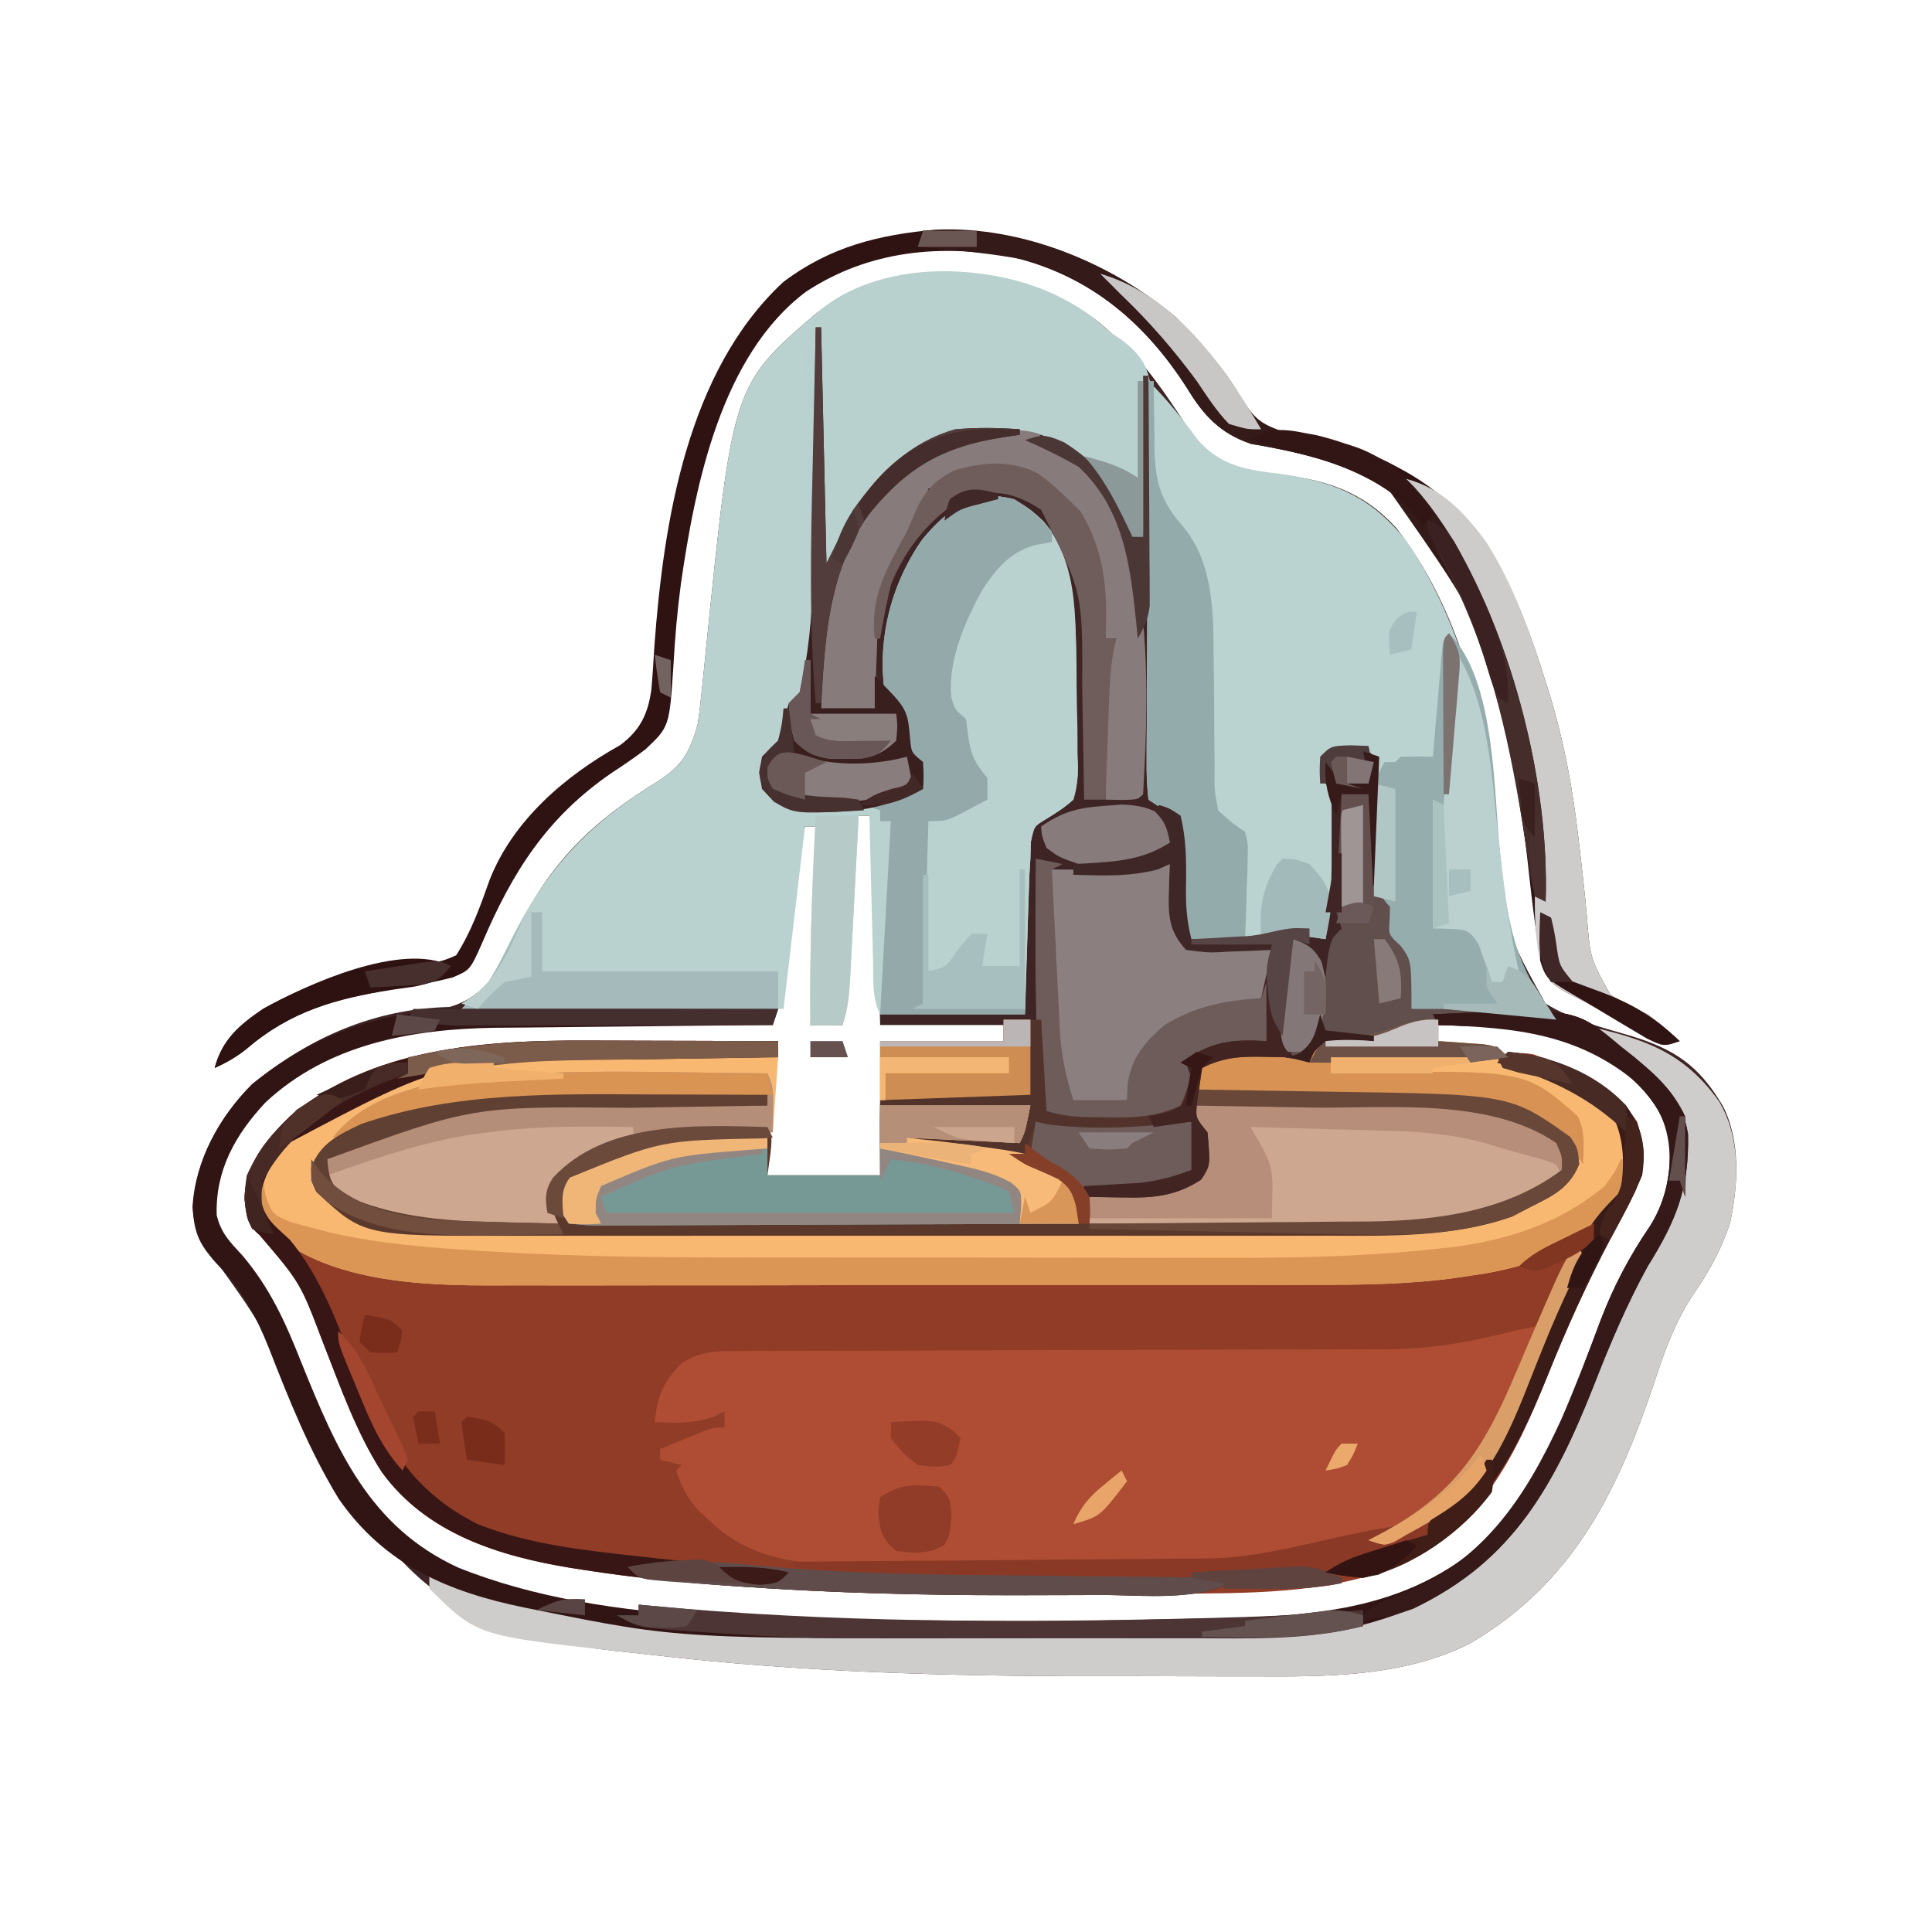 <?xml version="1.0" encoding="UTF-8"?>
<svg version="1.1" xmlns="http://www.w3.org/2000/svg" width="360" height="360">
<path d="M0 0 C0.602 0.531 1.204 1.062 1.824 1.609 C2.395 2.099 2.966 2.589 3.555 3.094 C8.471 7.639 12.038 13.07 15.711 18.621 C19.141 23.471 21.451 25.897 27.359 27.195 C29.192 27.503 31.036 27.749 32.883 27.961 C41.966 29.052 48.697 31.105 55.008 37.992 C68.841 55.93 72.071 77.45 74.393 99.316 C75.814 114.01 75.814 114.01 82.824 126.609 C87.649 129.581 93.046 130.986 98.449 132.547 C106.884 135.093 111.406 138.129 115.879 145.742 C119.188 152.278 118.7 160.583 117.176 167.59 C115.55 172.405 113.39 176.373 110.512 180.547 C107.183 185.515 105.309 190.479 103.449 196.109 C96.481 217.031 88.349 234.334 68.652 245.883 C56.267 252.075 42.047 252.054 28.547 251.973 C26.807 251.972 25.066 251.973 23.326 251.974 C19.689 251.974 16.053 251.964 12.416 251.946 C7.859 251.923 3.303 251.922 -1.254 251.929 C-28.851 251.958 -56.337 251.186 -83.774 247.969 C-85.87 247.726 -87.968 247.506 -90.066 247.285 C-105.731 245.551 -119.01 242.348 -130.176 230.609 C-131.464 229.543 -132.756 228.481 -134.051 227.422 C-142.258 220.232 -146.665 211.029 -150.801 201.109 C-155.929 187.196 -155.929 187.196 -164.363 175.359 C-167.87 171.93 -169.087 169.494 -169.238 164.582 C-168.744 155.793 -164.331 147.764 -158.176 141.609 C-147.342 132.84 -135.385 127.588 -121.414 127.246 C-117.299 126.075 -114.31 123.404 -112.06 119.844 C-111.053 117.874 -110.136 115.882 -109.238 113.859 C-103 100.665 -95.031 92.758 -82.629 85.223 C-78 82.178 -76.73 79.976 -75.176 74.609 C-74.815 72.105 -74.523 69.589 -74.281 67.07 C-74.133 65.597 -73.983 64.124 -73.833 62.652 C-73.757 61.889 -73.681 61.126 -73.603 60.34 C-68.624 11.337 -68.624 11.337 -52.934 -2.137 C-37.652 -13.037 -14.461 -11.851 0 0 Z M-45.176 91.609 C-46.403 95.548 -46.499 99.567 -46.711 103.656 C-46.754 104.427 -46.797 105.199 -46.841 105.993 C-46.977 108.448 -47.108 110.904 -47.238 113.359 C-47.33 115.027 -47.422 116.695 -47.514 118.363 C-47.738 122.445 -47.958 126.527 -48.176 130.609 C-50.156 130.609 -52.136 130.609 -54.176 130.609 C-54.068 128.991 -54.068 128.991 -53.957 127.34 C-53.246 116.082 -53.063 104.887 -53.176 93.609 C-53.836 93.609 -54.496 93.609 -55.176 93.609 C-56.809 101.07 -57.86 108.526 -58.738 116.109 C-58.986 118.245 -59.237 120.381 -59.492 122.516 C-59.6 123.447 -59.708 124.378 -59.819 125.338 C-60.176 127.609 -60.176 127.609 -61.176 129.609 C-61.934 129.615 -62.692 129.621 -63.473 129.627 C-70.68 129.685 -77.886 129.758 -85.093 129.845 C-88.796 129.889 -92.5 129.929 -96.203 129.956 C-99.789 129.982 -103.374 130.023 -106.96 130.073 C-108.968 130.097 -110.976 130.107 -112.984 130.117 C-129.076 130.37 -144.451 133.455 -156.492 144.82 C-161.802 150.462 -164.948 155.992 -165.863 163.797 C-165.725 168.337 -164.047 170.242 -161.023 173.527 C-155.761 179.731 -152.891 186.217 -149.926 193.734 C-143.304 210.098 -136.693 224.943 -119.828 232.688 C-91.509 244.135 -55.298 242.193 -25.176 242.609 C-24.118 242.626 -23.06 242.643 -21.971 242.66 C-15.37 242.752 -8.776 242.715 -2.176 242.609 C-1.477 242.598 -0.779 242.587 -0.059 242.576 C4.89 242.496 9.839 242.4 14.787 242.29 C16.448 242.254 18.11 242.22 19.771 242.188 C40.275 241.786 58.625 240.738 74.016 225.43 C83.761 214.102 88.905 199.461 94.06 185.654 C96.518 179.24 99.449 173.679 103.326 168.002 C106.66 162.676 107.4 156.831 106.824 150.609 C103.506 141.877 95.828 136.503 87.652 132.562 C79.408 129.549 70.462 130.355 61.824 130.609 C62.154 131.929 62.484 133.249 62.824 134.609 C63.768 134.707 64.711 134.805 65.684 134.906 C76.894 136.212 88.121 137.832 96.824 145.609 C99.794 150.017 100.587 153.353 99.824 158.609 C98.085 162.749 95.956 166.661 93.824 170.609 C89.48 178.854 85.726 187.153 82.262 195.797 C76.131 211.005 70.396 223.435 54.824 230.609 C41.493 235.696 27.399 235.453 13.324 235.584 C10.574 235.612 7.825 235.65 5.076 235.688 C-18.755 235.998 -42.516 235.934 -66.301 234.297 C-67.181 234.238 -68.061 234.179 -68.967 234.119 C-78.173 233.484 -87.293 232.557 -96.414 231.145 C-97.557 230.968 -97.557 230.968 -98.724 230.788 C-111.597 228.676 -125.041 224.918 -133.02 213.914 C-137.825 206.463 -140.761 197.959 -143.996 189.742 C-148.195 178.661 -148.195 178.661 -155.795 169.76 C-158.237 167.725 -158.219 166.255 -158.613 163.047 C-158.51 156.717 -154.787 152.174 -150.418 147.883 C-135.379 135.613 -114.376 134.612 -95.82 134.293 C-94.793 134.272 -93.765 134.251 -92.706 134.23 C-89.467 134.165 -86.228 134.106 -82.988 134.047 C-80.774 134.004 -78.56 133.96 -76.346 133.916 C-70.956 133.81 -65.566 133.708 -60.176 133.609 C-60.32 134.828 -60.465 136.046 -60.613 137.301 C-60.801 138.924 -60.988 140.548 -61.176 142.172 C-61.271 142.972 -61.367 143.772 -61.465 144.596 C-62.003 149.304 -62.278 153.871 -62.176 158.609 C-58.894 160.25 -55.278 159.752 -51.676 159.734 C-50.498 159.74 -50.498 159.74 -49.297 159.746 C-45.103 159.847 -45.103 159.847 -41.176 158.609 C-41.176 150.359 -41.176 142.109 -41.176 133.609 C-33.586 133.609 -25.996 133.609 -18.176 133.609 C-18.176 132.619 -18.176 131.629 -18.176 130.609 C-25.766 130.609 -33.356 130.609 -41.176 130.609 C-41.236 128.045 -41.297 125.481 -41.359 122.84 C-41.421 120.358 -41.485 117.875 -41.548 115.393 C-41.591 113.668 -41.633 111.942 -41.673 110.217 C-41.731 107.737 -41.795 105.257 -41.859 102.777 C-41.876 102.005 -41.893 101.233 -41.91 100.438 C-41.998 97.258 -42.163 94.647 -43.176 91.609 C-43.836 91.609 -44.496 91.609 -45.176 91.609 Z " fill="#3E2424" transform="translate(205.176,60.391)"/>
<path d="M0 0 C1.541 0.002 1.541 0.002 3.114 0.004 C6.353 0.01 9.593 0.022 12.832 0.035 C15.046 0.04 17.26 0.045 19.475 0.049 C24.865 0.06 30.255 0.076 35.645 0.098 C35.645 1.088 35.645 2.078 35.645 3.098 C35.037 3.106 34.429 3.114 33.803 3.122 C27.41 3.209 21.017 3.309 14.624 3.415 C12.246 3.453 9.868 3.488 7.49 3.52 C-26.337 3.591 -26.337 3.591 -55.375 19 C-58.319 22.119 -60.147 24.846 -60.855 29.098 C-60.155 33.302 -58.711 34.495 -55.355 37.098 C-42.791 44.551 -28.023 44.54 -13.902 44.486 C-12.088 44.49 -10.274 44.495 -8.461 44.502 C-3.574 44.515 1.312 44.51 6.199 44.501 C11.343 44.493 16.487 44.5 21.631 44.505 C30.271 44.51 38.912 44.503 47.552 44.489 C57.495 44.472 67.438 44.478 77.381 44.494 C85.959 44.508 94.538 44.51 103.117 44.502 C108.222 44.497 113.327 44.497 118.432 44.507 C123.24 44.515 128.047 44.509 132.855 44.492 C134.603 44.488 136.351 44.489 138.099 44.496 C147.125 44.527 155.912 44.135 164.846 42.78 C165.613 42.667 166.38 42.553 167.169 42.436 C175.733 41 184.525 37.755 190.492 31.215 C193.745 26.504 193.515 22.619 192.645 17.098 C189.659 10.856 182.18 8.405 175.992 6.117 C173.885 5.408 171.776 4.731 169.645 4.098 C172.198 2.395 173.302 2.039 176.379 2.566 C184.23 5.251 190.862 8.011 195.645 15.035 C197.653 21.186 196.915 24.957 194.082 30.66 C192.947 32.812 191.8 34.957 190.645 37.098 C186.3 45.342 182.547 53.641 179.082 62.285 C172.832 77.772 166.612 90.846 150.645 98.098 C137.307 103.176 123.225 102.941 109.144 103.072 C106.395 103.1 103.645 103.138 100.896 103.176 C77.065 103.486 53.305 103.422 29.52 101.785 C28.64 101.726 27.76 101.667 26.853 101.607 C17.645 100.973 8.525 100.044 -0.598 98.629 C-1.742 98.452 -1.742 98.452 -2.909 98.271 C-16.389 96.056 -29.883 91.884 -38.23 80.371 C-43.016 72.928 -45.947 64.432 -49.176 56.23 C-53.375 45.15 -53.375 45.15 -60.975 36.249 C-63.417 34.213 -63.399 32.744 -63.793 29.535 C-63.676 23.051 -59.835 18.538 -55.375 14.148 C-40.121 1.34 -19.097 -0.101 0 0 Z " fill="#903C27" transform="translate(109.355,193.902)"/>
<path d="M0 0 C1.915 1.676 1.915 1.676 3.881 2.954 C7.424 5.691 8.841 7.632 9.451 12.143 C9.446 16.327 9.234 20.439 8.919 24.609 C8.836 26.07 8.755 27.532 8.679 28.994 C8.485 32.556 8.245 36.114 7.981 39.671 C7.321 39.671 6.661 39.671 5.981 39.671 C5.579 38.71 5.579 38.71 5.169 37.73 C1.768 30.224 -3.031 23.679 -11.019 20.671 C-20.422 19.685 -29.246 19.659 -37.019 25.671 C-43.769 31.705 -47.831 38.246 -51.019 46.671 C-51.349 46.671 -51.679 46.671 -52.019 46.671 C-52.131 47.647 -52.131 47.647 -52.246 48.643 C-52.595 51.592 -52.963 54.538 -53.331 57.484 C-53.449 58.508 -53.567 59.532 -53.688 60.587 C-53.814 61.57 -53.94 62.553 -54.069 63.566 C-54.179 64.472 -54.289 65.378 -54.403 66.311 C-55.106 69.005 -56.023 69.813 -58.019 71.671 C-58.712 73.997 -59.38 76.33 -60.019 78.671 C-60.679 79.331 -61.339 79.991 -62.019 80.671 C-62.602 83.629 -62.602 83.629 -62.019 86.671 C-56.543 90.938 -50.636 90.267 -44.019 89.671 C-40.58 88.91 -37.31 87.919 -34.019 86.671 C-33.852 84.255 -33.852 84.255 -34.019 81.671 C-34.679 81.011 -35.339 80.351 -36.019 79.671 C-36.355 77.626 -36.459 75.615 -36.577 73.546 C-36.889 71.265 -36.889 71.265 -40.019 69.671 C-41.733 59.323 -39.142 48.711 -33.144 40.171 C-29.338 35.605 -26.082 32.999 -20.081 32.046 C-15.876 32.28 -13.467 34.016 -10.491 36.89 C-3.59 45.237 -4.676 56.819 -4.559 67.009 C-4.532 68.784 -4.491 70.559 -4.436 72.333 C-4.356 74.905 -4.323 77.474 -4.3 80.046 C-4.267 80.836 -4.234 81.626 -4.2 82.439 C-4.208 84.721 -4.289 86.507 -5.019 88.671 C-6.71 90.215 -8.46 91.311 -10.42 92.49 C-12.323 93.655 -12.323 93.655 -12.936 96.551 C-12.963 97.581 -12.991 98.61 -13.019 99.671 C-13.086 100.775 -13.154 101.878 -13.224 103.015 C-13.261 104.198 -13.297 105.382 -13.335 106.601 C-13.377 107.89 -13.419 109.179 -13.462 110.507 C-13.502 111.854 -13.541 113.2 -13.581 114.546 C-13.624 115.916 -13.668 117.286 -13.712 118.656 C-13.818 121.994 -13.919 125.333 -14.019 128.671 C-22.929 128.671 -31.839 128.671 -41.019 128.671 C-42.574 125.561 -42.259 122.238 -42.335 118.82 C-42.356 118.046 -42.377 117.272 -42.398 116.474 C-42.463 113.998 -42.522 111.522 -42.581 109.046 C-42.624 107.369 -42.668 105.692 -42.712 104.015 C-42.819 99.901 -42.92 95.786 -43.019 91.671 C-43.679 91.671 -44.339 91.671 -45.019 91.671 C-45.074 92.746 -45.129 93.821 -45.186 94.928 C-45.393 98.915 -45.605 102.901 -45.818 106.887 C-45.91 108.613 -46 110.339 -46.089 112.064 C-46.216 114.544 -46.349 117.024 -46.483 119.503 C-46.522 120.275 -46.561 121.047 -46.6 121.843 C-46.775 124.993 -47.016 127.663 -48.019 130.671 C-49.999 130.671 -51.979 130.671 -54.019 130.671 C-54.152 118.297 -53.785 106.022 -53.019 93.671 C-53.679 93.671 -54.339 93.671 -55.019 93.671 C-56.339 104.891 -57.659 116.111 -59.019 127.671 C-78.819 127.671 -98.619 127.671 -119.019 127.671 C-117.369 126.021 -115.719 124.371 -114.019 122.671 C-112.717 120.743 -112.717 120.743 -111.808 118.781 C-111.454 118.075 -111.1 117.37 -110.735 116.643 C-110.375 115.91 -110.015 115.177 -109.644 114.421 C-102.876 101.19 -95.154 92.99 -82.472 85.285 C-77.842 82.24 -76.572 80.038 -75.019 74.671 C-74.658 72.167 -74.365 69.651 -74.124 67.132 C-73.975 65.659 -73.826 64.186 -73.676 62.714 C-73.6 61.951 -73.524 61.188 -73.445 60.402 C-68.467 11.399 -68.467 11.399 -52.776 -2.075 C-37.785 -12.769 -14.108 -12.094 0 0 Z " fill="#B9D1CF" transform="translate(205.019,60.329)"/>
<path d="M0 0 C0.33 0.66 0.66 1.32 1 2 C0.175 4.177 0.175 4.177 -1.133 6.871 C-3.02 10.867 -4.795 14.867 -6.43 18.973 C-7.035 20.476 -7.035 20.476 -7.652 22.01 C-8.468 24.046 -9.275 26.085 -10.074 28.127 C-13.684 37.024 -17.935 46.002 -26.562 50.938 C-27.989 51.761 -27.989 51.761 -29.445 52.602 C-30.288 53.063 -31.131 53.525 -32 54 C-32.969 54.598 -33.939 55.196 -34.938 55.812 C-46.531 60.308 -59.602 59.31 -71.82 59.301 C-73.932 59.305 -76.043 59.309 -78.154 59.314 C-82.56 59.321 -86.966 59.321 -91.372 59.316 C-96.998 59.31 -102.624 59.327 -108.25 59.35 C-112.603 59.365 -116.956 59.366 -121.309 59.363 C-123.383 59.363 -125.457 59.368 -127.531 59.378 C-130.435 59.391 -133.338 59.384 -136.243 59.372 C-137.507 59.384 -137.507 59.384 -138.797 59.395 C-147.326 59.321 -155.179 57.638 -161.5 51.625 C-162.315 50.875 -163.129 50.125 -163.969 49.352 C-166.033 46.962 -167.03 44.983 -168 42 C-167.505 41.505 -167.505 41.505 -167 41 C-168.32 40.67 -169.64 40.34 -171 40 C-171 39.34 -171 38.68 -171 38 C-169.377 37.329 -167.751 36.663 -166.125 36 C-165.22 35.629 -164.315 35.258 -163.383 34.875 C-161 34 -161 34 -159 34 C-159 33.01 -159 32.02 -159 31 C-159.66 31.33 -160.32 31.66 -161 32 C-164.861 33.287 -167.942 33.138 -172 33 C-171.547 28.132 -170.417 25.514 -167 22 C-163.745 19.949 -161.181 19.748 -157.367 19.742 C-156.22 19.735 -155.072 19.728 -153.889 19.721 C-152.006 19.725 -152.006 19.725 -150.084 19.729 C-148.745 19.724 -147.406 19.719 -146.067 19.713 C-143.184 19.701 -140.301 19.696 -137.417 19.695 C-132.847 19.693 -128.277 19.675 -123.708 19.654 C-112.349 19.605 -100.99 19.574 -89.631 19.553 C-80.816 19.536 -72.002 19.513 -63.187 19.47 C-58.656 19.448 -54.126 19.44 -49.595 19.442 C-46.757 19.441 -43.919 19.427 -41.081 19.409 C-39.164 19.401 -37.247 19.407 -35.331 19.415 C-27.172 19.347 -19.877 18.054 -12 16 C-10.336 15.654 -8.67 15.317 -7 15 C-6.83 14.42 -6.66 13.84 -6.484 13.242 C-4.919 8.196 -3.153 4.24 0 0 Z " fill="#AF4D34" transform="translate(294,232)"/>
<path d="M0 0 C3.455 3.397 6.276 6.964 9.121 10.879 C13.619 15.957 18.298 16.528 24.688 17.312 C34.982 18.85 41.703 21.64 48.25 30.062 C60.183 47.95 63.345 67.769 65.569 88.706 C66.653 98.699 67.827 107.836 74 116 C74.99 117.485 74.99 117.485 76 119 C74.886 118.847 73.772 118.693 72.625 118.535 C67.759 117.927 62.896 117.667 58 117.438 C57.13 117.394 56.26 117.351 55.363 117.307 C53.242 117.202 51.121 117.1 49 117 C48.952 116.382 48.903 115.764 48.854 115.128 C48.742 113.912 48.742 113.912 48.629 112.672 C48.526 111.467 48.526 111.467 48.42 110.237 C47.831 107.1 46.049 105.379 44 103 C43.875 100.312 43.875 100.312 44 98 C43.01 97.01 43.01 97.01 42 96 C41.789 93.402 41.789 93.402 41.84 90.152 C41.856 88.409 41.856 88.409 41.873 86.631 C41.894 85.412 41.916 84.193 41.938 82.938 C41.972 80.53 42.002 78.122 42.027 75.715 C42.045 74.644 42.063 73.572 42.082 72.469 C42.283 70.056 42.283 70.056 41 69 C37.5 68.833 37.5 68.833 34 69 C32.717 70.06 32.717 70.06 32.875 72.5 C32.717 74.94 32.717 74.94 34 76 C34.099 77.479 34.131 78.963 34.133 80.445 C34.135 81.814 34.135 81.814 34.137 83.211 C34.133 84.173 34.129 85.134 34.125 86.125 C34.131 87.533 34.131 87.533 34.137 88.969 C34.13 94.087 33.88 98.956 33 104 C31.051 103.722 31.051 103.722 29.062 103.438 C26.914 103.102 26.914 103.102 25 103 C24.67 103.33 24.34 103.66 24 104 C21.137 104.073 18.299 104.092 15.438 104.062 C14.631 104.058 13.825 104.053 12.994 104.049 C10.996 104.037 8.998 104.019 7 104 C6.208 101.232 5.904 98.869 6.008 95.996 C6.025 95.256 6.041 94.515 6.059 93.752 C6.103 92.205 6.155 90.658 6.215 89.111 C6.379 84.862 6.379 84.862 4.68 81.098 C4.125 80.735 3.571 80.373 3 80 C2.01 79.34 1.02 78.68 0 78 C-0.287 75.456 -0.379 73.157 -0.341 70.613 C-0.341 69.852 -0.341 69.091 -0.342 68.307 C-0.34 65.785 -0.316 63.264 -0.293 60.742 C-0.287 58.996 -0.283 57.25 -0.28 55.504 C-0.269 50.904 -0.239 46.305 -0.206 41.705 C-0.175 37.013 -0.162 32.321 -0.146 27.629 C-0.114 18.419 -0.063 9.21 0 0 Z " fill="#BAD3D1" transform="translate(214,71)"/>
<path d="M0 0 C0 1.32 0 2.64 0 4 C0.771 4.049 1.542 4.098 2.336 4.148 C3.84 4.261 3.84 4.261 5.375 4.375 C6.872 4.479 6.872 4.479 8.398 4.586 C11 5 11 5 13 7 C12.67 7.33 12.34 7.66 12 8 C12.846 8.219 13.691 8.438 14.562 8.664 C22.982 11.018 30.011 13.517 35 21 C35.729 25.399 35.896 29.864 34.148 34.031 C28.361 41.843 17.823 45.773 8.528 47.332 C7.377 47.503 7.377 47.503 6.203 47.678 C4.965 47.866 4.965 47.866 3.703 48.057 C-5.218 49.314 -14.06 49.43 -23.053 49.404 C-24.871 49.41 -26.688 49.417 -28.506 49.425 C-33.38 49.443 -38.253 49.442 -43.127 49.436 C-47.22 49.433 -51.313 49.439 -55.405 49.445 C-65.069 49.459 -74.731 49.457 -84.395 49.446 C-94.317 49.435 -104.238 49.449 -114.16 49.475 C-122.728 49.498 -131.296 49.504 -139.864 49.498 C-144.96 49.495 -150.056 49.497 -155.152 49.515 C-159.944 49.53 -164.736 49.526 -169.528 49.507 C-171.272 49.504 -173.016 49.507 -174.76 49.517 C-189.127 49.598 -207.49 49.085 -218.5 38.625 C-220.422 35.262 -220.75 33.825 -220 30 C-214.853 20.924 -206.642 14.681 -197 11 C-185.343 7.807 -173.995 6.844 -161.965 6.902 C-160.846 6.904 -159.726 6.905 -158.573 6.907 C-155.028 6.912 -151.483 6.925 -147.938 6.938 C-145.521 6.943 -143.105 6.947 -140.689 6.951 C-134.793 6.962 -128.896 6.979 -123 7 C-123.33 11.62 -123.66 16.24 -124 21 C-126.145 20.938 -128.29 20.876 -130.5 20.812 C-141.682 20.693 -154.345 21.746 -163.375 28.875 C-165.368 31.482 -165.422 32.791 -165 36 C-164.67 36.66 -164.34 37.32 -164 38 C-168.104 38.088 -172.208 38.141 -176.312 38.188 C-177.46 38.213 -178.608 38.238 -179.791 38.264 C-188.926 38.341 -198.408 37.633 -206 32 C-206.66 31.34 -207.32 30.68 -208 30 C-207.887 27.539 -207.887 27.539 -207 25 C-195.238 15.313 -175.083 15.826 -160.645 15.902 C-159.103 15.904 -159.103 15.904 -157.53 15.907 C-154.291 15.912 -151.052 15.925 -147.812 15.938 C-145.598 15.943 -143.384 15.947 -141.17 15.951 C-135.78 15.962 -130.39 15.979 -125 16 C-125 15.34 -125 14.68 -125 14 C-130.776 14.095 -136.552 14.202 -142.328 14.317 C-144.284 14.355 -146.239 14.39 -148.195 14.422 C-158.298 14.588 -168.343 14.879 -178.398 15.922 C-179.147 15.999 -179.896 16.076 -180.668 16.156 C-190.349 17.256 -200.104 18.997 -208 25 C-209.408 27.372 -209.408 27.372 -209 30 C-204.779 35.909 -198.676 37.387 -191.834 38.528 C-187.927 39.009 -184.106 39.142 -180.178 39.134 C-179.421 39.136 -178.664 39.138 -177.884 39.141 C-175.363 39.147 -172.842 39.146 -170.322 39.145 C-168.507 39.148 -166.693 39.152 -164.879 39.155 C-159.962 39.164 -155.044 39.167 -150.127 39.167 C-147.05 39.168 -143.974 39.17 -140.897 39.173 C-130.153 39.182 -119.408 39.186 -108.663 39.185 C-98.668 39.185 -88.672 39.195 -78.676 39.211 C-70.079 39.224 -61.482 39.229 -52.884 39.229 C-47.757 39.229 -42.629 39.231 -37.501 39.242 C-32.674 39.252 -27.847 39.252 -23.02 39.245 C-21.256 39.243 -19.492 39.246 -17.728 39.252 C-5.485 39.291 6.488 39.318 17.688 33.75 C18.867 33.188 20.046 32.626 21.262 32.047 C24.223 30.213 24.223 30.213 25.145 27.016 C25.268 23.955 25.268 23.955 23.422 21.762 C20.737 19.809 18.411 18.816 15.25 17.812 C14.265 17.489 13.28 17.165 12.266 16.832 C4.964 14.972 -2.35 14.813 -9.844 14.684 C-10.853 14.663 -11.863 14.642 -12.903 14.621 C-16.102 14.556 -19.301 14.496 -22.5 14.438 C-24.68 14.394 -26.859 14.351 -29.039 14.307 C-34.359 14.2 -39.68 14.098 -45 14 C-45.125 11.625 -45.125 11.625 -45 9 C-42.35 6.35 -40.357 6.078 -36.676 5.867 C-35.896 5.87 -35.116 5.872 -34.312 5.875 C-33.525 5.872 -32.737 5.87 -31.926 5.867 C-30 6 -30 6 -29 7 C-26.585 7.417 -26.585 7.417 -24 7 C-23.553 6.335 -23.105 5.67 -22.645 4.984 C-21 3 -21 3 -18.66 2.715 C-17.803 2.788 -16.946 2.862 -16.062 2.938 C-9.823 3.455 -6.583 -0.38 0 0 Z " fill="#F9B872" transform="translate(268,190)"/>
<path d="M0 0 C0.33 0 0.66 0 1 0 C1.121 0.748 1.242 1.495 1.367 2.266 C1.535 3.25 1.702 4.235 1.875 5.25 C2.037 6.225 2.2 7.199 2.367 8.203 C2.949 10.773 3.708 12.721 5 15 C3.305 15 1.609 14.987 -0.086 14.93 C-6.332 14.693 -6.332 14.693 -12 17 C-12.653 19.541 -12.653 19.541 -13 22 C-12.176 21.993 -12.176 21.993 -11.334 21.987 C-5.558 21.942 0.218 21.912 5.994 21.89 C8.143 21.88 10.292 21.867 12.441 21.849 C45.028 21.592 45.028 21.592 56.625 29.875 C58 32 58 32 58.25 34.938 C56.394 39.485 53.261 40.847 49 43 C47.928 43.557 46.855 44.114 45.75 44.688 C34.699 48.555 23.285 48.288 11.738 48.259 C9.922 48.262 8.105 48.265 6.289 48.269 C1.388 48.278 -3.513 48.275 -8.413 48.269 C-13.56 48.264 -18.706 48.268 -23.853 48.271 C-32.491 48.275 -41.13 48.27 -49.769 48.261 C-59.736 48.25 -69.702 48.253 -79.669 48.264 C-88.25 48.273 -96.832 48.275 -105.413 48.27 C-110.528 48.266 -115.643 48.266 -120.757 48.273 C-125.566 48.278 -130.376 48.274 -135.185 48.263 C-136.943 48.26 -138.701 48.261 -140.458 48.265 C-168.263 48.329 -168.263 48.329 -177.062 40.062 C-178 38 -178 38 -178 35.5 C-176.199 30.997 -172.944 29.445 -168.688 27.438 C-151.079 21.346 -132.104 21.858 -113.75 21.938 C-111.733 21.943 -109.716 21.947 -107.699 21.951 C-102.799 21.962 -97.9 21.979 -93 22 C-93 22.66 -93 23.32 -93 24 C-93.551 24.008 -94.102 24.016 -94.67 24.025 C-100.496 24.112 -106.321 24.211 -112.147 24.317 C-114.31 24.355 -116.474 24.39 -118.637 24.422 C-147.975 24.149 -147.975 24.149 -175 34 C-174.75 37.084 -174.504 38.563 -172.125 40.625 C-163.087 44.602 -154.604 45.411 -144.812 45.188 C-143.67 45.174 -142.527 45.16 -141.35 45.146 C-138.566 45.112 -135.783 45.062 -133 45 C-133.33 44.67 -133.66 44.34 -134 44 C-134.438 41.812 -134.438 41.812 -134 39 C-129.892 32.952 -123.974 30.848 -117.09 29.379 C-109.034 27.96 -101.163 27.78 -93 28 C-92 30 -92 30 -93 37 C-86.07 37 -79.14 37 -72 37 C-72.021 34.711 -72.041 32.421 -72.062 30.062 C-72.084 27.708 -72.073 25.353 -72 23 C-71 22 -71 22 -68.408 21.886 C-67.282 21.892 -66.156 21.897 -64.996 21.902 C-63.781 21.906 -62.566 21.909 -61.314 21.912 C-60.035 21.92 -58.756 21.929 -57.438 21.938 C-56.154 21.942 -54.871 21.947 -53.549 21.951 C-50.366 21.963 -47.183 21.979 -44 22 C-44 19.36 -44 16.72 -44 14 C-52.91 14 -61.82 14 -71 14 C-71 13.67 -71 13.34 -71 13 C-62.09 13 -53.18 13 -44 13 C-44 11.35 -44 9.7 -44 8 C-43.34 8 -42.68 8 -42 8 C-41.67 13.61 -41.34 19.22 -41 25 C-37.354 26.215 -33.983 26.184 -30.188 26.188 C-29.139 26.206 -29.139 26.206 -28.068 26.225 C-23.676 26.237 -19.993 25.885 -16 24 C-14.54 20.475 -14.54 20.475 -14 17 C-14.66 16.67 -15.32 16.34 -16 16 C-10.323 12.135 -6.849 11.579 0 12 C0 8.04 0 4.08 0 0 Z " fill="#5A392C" transform="translate(236,182)"/>
<path d="M0 0 C10.927 2.493 18.458 4.692 25.25 14.125 C29.375 20.901 29.005 29.382 27.352 36.98 C25.726 41.796 23.565 45.763 20.688 49.938 C17.359 54.906 15.485 59.869 13.625 65.5 C6.657 86.422 -1.475 103.725 -21.172 115.273 C-33.557 121.466 -47.777 121.445 -61.277 121.363 C-63.018 121.363 -64.758 121.363 -66.498 121.365 C-70.135 121.365 -73.771 121.354 -77.408 121.336 C-81.965 121.314 -86.521 121.313 -91.078 121.319 C-118.675 121.348 -146.161 120.577 -173.599 117.36 C-175.695 117.117 -177.792 116.896 -179.891 116.676 C-206.162 113.768 -206.162 113.768 -215 105 C-215 104.01 -215 103.02 -215 102 C-214.368 102.254 -213.737 102.508 -213.086 102.77 C-179.496 115.692 -140.384 113.357 -104.993 113.316 C-99.597 113.31 -94.202 113.327 -88.807 113.35 C-84.59 113.365 -80.373 113.366 -76.156 113.363 C-74.167 113.363 -72.177 113.368 -70.187 113.378 C-51.412 113.463 -32.809 111.901 -18 99 C-17.43 98.558 -16.86 98.116 -16.273 97.66 C-5.472 88.363 -0.714 72.054 4.249 59.203 C7.744 50.291 12.031 42.161 17 34 C19.459 29.082 18.566 22.363 18 17 C15.57 10.925 10.493 7.605 5.051 4.324 C3.08 3.052 1.587 1.718 0 0 Z " fill="#CFCDCC" transform="translate(295,191)"/>
<path d="M0 0 C1.915 1.676 1.915 1.676 3.881 2.954 C7.424 5.691 8.841 7.632 9.451 12.143 C9.446 16.327 9.234 20.439 8.919 24.609 C8.836 26.07 8.755 27.532 8.679 28.994 C8.485 32.556 8.245 36.114 7.981 39.671 C7.321 39.671 6.661 39.671 5.981 39.671 C5.713 39.031 5.445 38.39 5.169 37.73 C1.768 30.224 -3.031 23.679 -11.019 20.671 C-20.422 19.685 -29.246 19.659 -37.019 25.671 C-43.057 31.069 -46.987 36.702 -49.948 44.226 C-51.034 46.707 -52.366 48.541 -54.019 50.671 C-54.171 43.5 -54.276 36.329 -54.348 29.156 C-54.378 26.717 -54.419 24.277 -54.471 21.838 C-54.544 18.33 -54.578 14.824 -54.604 11.316 C-54.635 10.226 -54.666 9.136 -54.698 8.014 C-54.702 0.615 -54.702 0.615 -52.722 -2.121 C-38.913 -13.914 -13.118 -11.245 0 0 Z " fill="#B8D0CE" transform="translate(205.019,60.329)"/>
<path d="M0 0 C15.948 -0.651 32.324 6.064 44.496 16.234 C49.003 20.654 53.362 25.623 56.616 31.049 C58.907 34.737 59.94 36.015 64.195 37.492 C65.59 37.733 66.989 37.952 68.391 38.152 C74.7 39.338 80.06 41.071 85.703 44.152 C86.302 44.476 86.9 44.801 87.517 45.135 C102.771 53.804 108.501 68.253 113.516 84.215 C113.749 84.951 113.982 85.687 114.222 86.445 C116.925 95.281 118.566 104.105 119.617 113.273 C119.713 114.077 119.809 114.88 119.908 115.707 C120.392 119.769 120.834 123.828 121.202 127.902 C121.826 135.795 121.826 135.795 125.568 142.513 C127.832 144.017 130.04 145.109 132.516 146.215 C134.429 147.651 134.429 147.651 136.078 149.09 C136.882 149.791 137.687 150.492 138.516 151.215 C135.516 152.215 135.516 152.215 132.441 150.738 C131.23 150.034 130.026 149.317 128.828 148.59 C127.891 148.028 127.891 148.028 126.935 147.455 C125.692 146.709 124.451 145.96 123.211 145.209 C121.804 144.384 120.35 143.64 118.887 142.918 C115.952 141.426 113.919 140.38 112.807 137.167 C112.671 136.37 112.535 135.574 112.395 134.754 C112.24 133.86 112.086 132.967 111.927 132.046 C111.389 128.344 110.936 124.639 110.528 120.92 C108.007 97.995 103.925 67.229 86.516 50.215 C79.255 44.855 71.805 42.431 63.031 40.734 C62.263 40.584 61.495 40.433 60.703 40.277 C60.037 40.165 59.37 40.053 58.684 39.938 C52.927 38.019 49.751 34.606 46.703 29.527 C38.932 17.42 28.675 8.704 14.516 5.215 C0.937 2.584 -12.608 3.866 -24.312 11.582 C-40.099 23.45 -44.942 47.509 -47.603 65.957 C-48.272 70.96 -48.704 75.926 -48.984 80.965 C-49.737 92.619 -49.737 92.619 -54.18 96.816 C-56.227 98.382 -58.325 99.808 -60.484 101.215 C-72.526 109.483 -78.945 119.591 -84.598 132.82 C-86.869 137.951 -86.869 137.951 -90.094 139.332 C-93.925 140.33 -97.765 140.984 -101.672 141.59 C-112.021 143.338 -120.388 145.674 -128.512 152.629 C-130.427 154.168 -132.253 155.206 -134.484 156.215 C-133.081 150.914 -129.866 148.202 -125.484 145.215 C-117.494 140.755 -108.304 137.322 -99.082 137.152 C-95.385 137.017 -92.847 136.79 -89.484 135.215 C-86.644 130.769 -85.012 126.142 -83.258 121.191 C-78.884 110.02 -69.08 101.707 -58.902 96.051 C-55.251 93.279 -53.821 90.443 -53.134 85.899 C-52.879 83.131 -52.705 80.365 -52.547 77.59 C-50.833 54.438 -46.461 26.412 -28.547 9.777 C-19.83 3.174 -10.684 0.924 0 0 Z " fill="#2F1212" transform="translate(174.484,42.785)"/>
<path d="M0 0 C3.64 8.657 3.592 17.485 3.611 26.715 C3.625 29.326 3.693 31.931 3.762 34.541 C3.774 36.211 3.783 37.881 3.789 39.551 C3.816 40.325 3.842 41.099 3.87 41.896 C3.842 44.103 3.842 44.103 3 48 C1.305 49.531 -0.452 50.632 -2.404 51.812 C-4.305 52.986 -4.305 52.986 -4.918 55.893 C-4.945 56.918 -4.972 57.944 -5 59 C-5.068 60.073 -5.136 61.146 -5.205 62.251 C-5.242 63.393 -5.279 64.535 -5.316 65.711 C-5.358 66.955 -5.4 68.199 -5.443 69.48 C-5.483 70.766 -5.522 72.051 -5.562 73.375 C-5.606 74.683 -5.649 75.992 -5.693 77.34 C-5.799 80.56 -5.9 83.78 -6 87 C-12.93 87 -19.86 87 -27 87 C-26.01 86.505 -26.01 86.505 -25 86 C-25.005 85.325 -25.01 84.651 -25.016 83.956 C-25.037 80.845 -25.05 77.735 -25.062 74.625 C-25.075 73.034 -25.075 73.034 -25.088 71.41 C-25.108 64.873 -24.806 58.488 -24 52 C-15.25 48 -15.25 48 -13 48 C-14.519 43.701 -14.519 43.701 -17 40 C-17.124 38.886 -17.247 37.773 -17.375 36.625 C-17.602 33.05 -17.602 33.05 -19.625 31.562 C-21 30 -21 30 -20.938 26.5 C-19.023 15.224 -13.55 -1.328 0 0 Z " fill="#B9D2D0" transform="translate(197,101)"/>
<path d="M0 0 C1.512 0.004 3.023 0.007 4.535 0.009 C8.486 0.016 12.436 0.036 16.386 0.058 C20.429 0.079 24.471 0.088 28.514 0.098 C36.425 0.119 44.335 0.153 52.246 0.195 C51.916 1.185 51.586 2.175 51.246 3.195 C50.109 3.204 50.109 3.204 48.949 3.213 C41.742 3.271 34.535 3.344 27.329 3.431 C23.626 3.475 19.922 3.515 16.219 3.542 C12.633 3.568 9.047 3.609 5.462 3.658 C3.454 3.683 1.446 3.693 -0.562 3.703 C-16.007 3.946 -31.613 6.718 -43.293 17.629 C-48.877 23.616 -52.63 30.2 -52.373 38.619 C-51.559 42.007 -49.953 43.558 -47.602 46.113 C-42.339 52.317 -39.469 58.803 -36.504 66.32 C-30.021 82.339 -23.883 96.694 -7.402 104.277 C20.935 115.706 57.113 113.779 87.246 114.195 C88.304 114.212 89.361 114.229 90.451 114.246 C97.052 114.337 103.646 114.301 110.246 114.195 C110.944 114.184 111.643 114.173 112.362 114.162 C117.312 114.082 122.261 113.986 127.209 113.876 C128.87 113.84 130.531 113.805 132.193 113.774 C152.503 113.376 170.947 112.415 186.215 97.238 C195.503 86.198 200.508 71.563 205.482 58.24 C207.94 51.826 210.871 46.265 214.748 40.588 C218.082 35.262 218.822 29.417 218.246 23.195 C215.312 15.474 209.396 10.872 202.246 7.195 C193.693 3.418 184.437 3.505 175.246 3.195 C174.916 2.535 174.586 1.875 174.246 1.195 C200.659 -0.044 200.659 -0.044 209.246 7.195 C210.501 8.187 210.501 8.187 211.781 9.199 C216.741 13.341 220.709 16.894 221.785 23.508 C222.02 33.564 219.641 39.55 214.246 48.195 C210.377 55.257 207.289 62.518 204.371 70.008 C197.161 88.292 189.312 103.277 170.613 111.828 C160.864 115.787 151.688 117.346 141.191 117.341 C140.31 117.344 139.429 117.347 138.521 117.351 C135.614 117.36 132.708 117.362 129.801 117.363 C127.75 117.367 125.7 117.37 123.649 117.373 C119.341 117.379 115.032 117.381 110.723 117.381 C106.361 117.381 101.999 117.387 97.638 117.401 C34.016 117.599 34.016 117.599 7.246 112.195 C6.174 111.983 6.174 111.983 5.081 111.766 C-9.246 108.833 -21.062 103.831 -29.637 91.484 C-35.044 82.618 -38.874 73.097 -42.634 63.434 C-45.09 57.323 -47.586 52.561 -52.219 47.837 C-55.151 44.702 -56.622 41.396 -56.879 37.109 C-56.39 28.395 -51.839 20.281 -45.754 14.195 C-31.625 2.759 -17.741 -0.13 0 0 Z " fill="#311514" transform="translate(92.754,187.805)"/>
<path d="M0 0 C6.295 -0.051 12.589 -0.086 18.884 -0.11 C21.02 -0.12 23.155 -0.133 25.291 -0.151 C57.587 -0.408 57.587 -0.408 68 6 C70 8 70 8 70.125 10.312 C68.318 14.63 65.112 16.209 61 18 C50.433 21.382 40.567 22.565 29.438 22.391 C28.025 22.383 26.613 22.377 25.201 22.373 C21.545 22.358 17.889 22.319 14.233 22.275 C10.479 22.233 6.724 22.215 2.969 22.195 C-4.354 22.153 -11.677 22.085 -19 22 C-19 20.35 -19 18.7 -19 17 C-17.588 16.944 -17.588 16.944 -16.148 16.887 C-14.903 16.821 -13.658 16.755 -12.375 16.688 C-10.53 16.6 -10.53 16.6 -8.648 16.512 C-4.675 15.954 -0.924 14.924 2 12 C2.267 7.38 1.837 4.212 0 0 Z " fill="#CDA790" transform="translate(222,206)"/>
<path d="M0 0 C9.24 0 18.48 0 28 0 C27 5 27 5 26 7 C19.07 6.67 12.14 6.34 5 6 C7.228 6.247 9.455 6.495 11.75 6.75 C31.421 9.226 31.421 9.226 37 16 C37.109 19.133 37.109 19.133 37 22 C24.648 22.069 12.296 22.123 -0.056 22.155 C-5.791 22.171 -11.526 22.192 -17.261 22.226 C-22.791 22.259 -28.322 22.277 -33.853 22.285 C-35.967 22.29 -38.081 22.301 -40.195 22.317 C-43.148 22.339 -46.1 22.342 -49.052 22.341 C-49.933 22.351 -50.815 22.362 -51.722 22.373 C-54.153 22.361 -54.153 22.361 -58 22 C-60 19 -60 19 -59.938 16.562 C-58.617 12.952 -57.319 11.991 -54 10 C-43.033 6.138 -32.509 5.855 -21 6 C-21 8.31 -21 10.62 -21 13 C-14.07 13 -7.14 13 0 13 C0 8.71 0 4.42 0 0 Z " fill="#769995" transform="translate(164,206)"/>
<path d="M0 0 C1.203 2.405 1.101 3.95 1.062 6.625 C1.053 7.442 1.044 8.26 1.035 9.102 C1.024 9.728 1.012 10.355 1 11 C0.103 10.965 -0.794 10.93 -1.719 10.895 C-14.087 10.626 -28.261 10.89 -38.375 18.875 C-40.368 21.482 -40.422 22.791 -40 26 C-39.505 26.99 -39.505 26.99 -39 28 C-43.104 28.088 -47.208 28.141 -51.312 28.188 C-52.46 28.213 -53.608 28.238 -54.791 28.264 C-63.926 28.341 -73.408 27.633 -81 22 C-81.66 21.34 -82.32 20.68 -83 20 C-82.887 17.539 -82.887 17.539 -82 15 C-70.238 5.313 -50.083 5.826 -35.645 5.902 C-34.103 5.904 -34.103 5.904 -32.53 5.907 C-29.291 5.912 -26.052 5.925 -22.812 5.938 C-20.598 5.943 -18.384 5.947 -16.17 5.951 C-10.78 5.962 -5.39 5.979 0 6 C0 5.34 0 4.68 0 4 C-5.776 4.095 -11.552 4.202 -17.328 4.317 C-19.284 4.355 -21.239 4.39 -23.195 4.422 C-33.294 4.588 -43.338 4.877 -53.391 5.91 C-54.512 6.023 -54.512 6.023 -55.657 6.139 C-62.998 6.968 -69.936 8.878 -77 11 C-78.331 11.343 -79.663 11.681 -81 12 C-76.004 5.523 -67.869 3.002 -60.059 1.395 C-40.265 -1.159 -19.914 -0.099 0 0 Z " fill="#B48E79" transform="translate(143,200)"/>
<path d="M0 0 C8.803 8.803 8.3 29.771 9.568 41.704 C10.654 51.697 11.827 60.835 18 69 C18.99 70.485 18.99 70.485 20 72 C18.329 71.77 18.329 71.77 16.625 71.535 C11.759 70.927 6.896 70.667 2 70.438 C1.13 70.394 0.26 70.351 -0.637 70.307 C-2.758 70.202 -4.879 70.1 -7 70 C-7.048 69.382 -7.097 68.764 -7.146 68.128 C-7.22 67.317 -7.295 66.507 -7.371 65.672 C-7.44 64.868 -7.509 64.065 -7.58 63.237 C-8.169 60.1 -9.951 58.379 -12 56 C-12.125 53.312 -12.125 53.312 -12 51 C-12.66 50.34 -13.32 49.68 -14 49 C-14.259 46.909 -14.259 46.909 -14.266 44.352 C-14.269 42.967 -14.269 42.967 -14.273 41.555 C-14.266 40.588 -14.258 39.621 -14.25 38.625 C-14.258 37.666 -14.265 36.707 -14.273 35.719 C-14.271 34.793 -14.268 33.868 -14.266 32.914 C-14.263 32.068 -14.261 31.222 -14.259 30.35 C-13.981 27.825 -13.268 26.183 -12 24 C-11.34 24 -10.68 24 -10 24 C-9.67 23.67 -9.34 23.34 -9 23 C-7 22.959 -5 22.957 -3 23 C-2.945 22.339 -2.889 21.678 -2.832 20.996 C-2.58 18.018 -2.322 15.04 -2.062 12.062 C-1.932 10.501 -1.932 10.501 -1.799 8.908 C-1.712 7.919 -1.625 6.929 -1.535 5.91 C-1.457 4.994 -1.378 4.077 -1.297 3.133 C-1 1 -1 1 0 0 Z " fill="#96ADAD" transform="translate(270,118)"/>
<path d="M0 0 C0.33 0 0.66 0 1 0 C1.568 3.882 1.181 6.33 -1.125 9.438 C-8.238 16.88 -17.872 20.203 -27.797 21.678 C-29.035 21.866 -29.035 21.866 -30.297 22.057 C-39.218 23.314 -48.06 23.43 -57.053 23.404 C-58.871 23.41 -60.688 23.417 -62.506 23.425 C-67.38 23.443 -72.253 23.442 -77.127 23.436 C-81.22 23.433 -85.313 23.439 -89.405 23.445 C-99.069 23.459 -108.731 23.457 -118.395 23.446 C-128.317 23.435 -138.238 23.449 -148.16 23.475 C-156.728 23.498 -165.296 23.504 -173.864 23.498 C-178.96 23.495 -184.056 23.497 -189.152 23.515 C-193.944 23.53 -198.736 23.526 -203.528 23.507 C-205.272 23.504 -207.016 23.507 -208.76 23.517 C-223.127 23.598 -241.49 23.085 -252.5 12.625 C-254.279 9.512 -254.328 7.53 -254 4 C-253.67 4 -253.34 4 -253 4 C-252.835 4.928 -252.67 5.856 -252.5 6.812 C-251.265 10.257 -251.265 10.257 -247.875 11.688 C-246.262 12.168 -244.635 12.6 -243 13 C-242.023 13.255 -241.046 13.51 -240.039 13.773 C-230.953 15.799 -221.819 16.492 -212.541 17.071 C-211.849 17.114 -211.157 17.158 -210.444 17.202 C-194.673 18.168 -178.926 18.313 -163.13 18.302 C-160.009 18.3 -156.889 18.305 -153.768 18.31 C-146.391 18.321 -139.013 18.322 -131.636 18.316 C-124.117 18.31 -116.599 18.322 -109.08 18.343 C-102.528 18.361 -95.976 18.367 -89.424 18.364 C-85.552 18.362 -81.681 18.364 -77.809 18.378 C-63.355 18.427 -48.993 18.302 -34.603 16.727 C-33.583 16.619 -32.563 16.511 -31.512 16.4 C-21.064 15.091 -11.154 11.871 -3 5 C-1.025 2.332 -1.025 2.332 0 0 Z " fill="#DB9655" transform="translate(302,216)"/>
<path d="M0 0 C2.696 1.672 4.973 3.555 7 6 C7 6.66 7 7.32 7 8 C5.453 8.278 5.453 8.278 3.875 8.562 C-0.913 9.956 -3.325 12.922 -6 17 C-9.259 22.963 -12.349 29.982 -11.75 36.875 C-11.109 39.179 -11.109 39.179 -9 41 C-8.856 42.114 -8.711 43.227 -8.562 44.375 C-7.986 48.088 -7.242 49.173 -5 52 C-5 53.32 -5 54.64 -5 56 C-6.267 56.674 -7.539 57.339 -8.812 58 C-9.52 58.371 -10.228 58.742 -10.957 59.125 C-13 60 -13 60 -16 60 C-16.33 71.22 -16.66 82.44 -17 94 C-10.73 94.33 -4.46 94.66 2 95 C2 95.33 2 95.66 2 96 C-6.91 96 -15.82 96 -25 96 C-24.01 78.18 -24.01 78.18 -23 60 C-23.66 60 -24.32 60 -25 60 C-25 59.34 -25 58.68 -25 58 C-25.99 57.67 -26.98 57.34 -28 57 C-24.7 56.01 -21.4 55.02 -18 54 C-18 52.35 -18 50.7 -18 49 C-18.66 48.34 -19.32 47.68 -20 47 C-20.337 44.954 -20.441 42.944 -20.559 40.875 C-20.871 38.593 -20.871 38.593 -24 37 C-25.714 26.652 -23.123 16.039 -17.125 7.5 C-12.564 2.027 -7.454 -1.946 0 0 Z " fill="#94AAAA" transform="translate(189,93)"/>
<path d="M0 0 C0.073 1.121 0.073 1.121 0.148 2.266 C0.223 3.25 0.298 4.235 0.375 5.25 C0.445 6.225 0.514 7.199 0.586 8.203 C1.041 11.942 1.041 11.942 3 15 C5.825 15.466 8.291 15.696 11.125 15.75 C11.879 15.78 12.633 15.809 13.41 15.84 C15.273 15.911 17.136 15.958 19 16 C18.34 18.97 17.68 21.94 17 25 C16.227 25.159 15.453 25.317 14.656 25.48 C6.996 27.196 0.752 29.248 -4.875 34.875 C-6.413 37.78 -7.107 40.846 -8 44 C-10.229 45.114 -11.531 45.165 -14 45.188 C-14.701 45.202 -15.402 45.216 -16.125 45.23 C-18 45 -18 45 -20 43 C-20.494 40.434 -20.853 37.967 -21.125 35.375 C-21.21 34.6 -21.295 33.826 -21.382 33.028 C-22.417 22.383 -22.177 11.681 -22 1 C-20.868 1.012 -19.736 1.023 -18.57 1.035 C-17.089 1.045 -15.607 1.054 -14.125 1.062 C-13.379 1.071 -12.632 1.079 -11.863 1.088 C-7.61 1.107 -4.162 0 0 0 Z " fill="#8B7F7F" transform="translate(218,161)"/>
<path d="M0 0 C-0.33 0.33 -0.66 0.66 -1 1 C0.196 1.516 1.393 2.031 2.625 2.562 C9.693 6.147 13.558 11.685 16.188 19.07 C20.394 34.238 19.899 51.398 19 67 C18 68 18 68 14.938 68.062 C13.968 68.042 12.999 68.021 12 68 C11.942 63.938 11.906 59.875 11.875 55.812 C11.858 54.662 11.841 53.512 11.824 52.326 C11.815 50.658 11.815 50.658 11.805 48.957 C11.789 47.425 11.789 47.425 11.773 45.863 C12.01 42.874 12.744 40.706 14 38 C13.34 38 12.68 38 12 38 C11.944 36.983 11.944 36.983 11.887 35.945 C11.048 24.075 8.83 16.049 -0.188 8.062 C-4.721 6.35 -9.218 6.439 -14 7 C-16.98 8.332 -16.98 8.332 -19 10 C-19.66 10 -20.32 10 -21 10 C-21.227 10.99 -21.454 11.98 -21.688 13 C-22.757 16.801 -24.571 19.76 -26.781 23.008 C-29.189 26.943 -30.245 30.484 -30.414 35.082 C-30.472 36.479 -30.472 36.479 -30.531 37.904 C-30.578 39.344 -30.578 39.344 -30.625 40.812 C-30.683 42.281 -30.683 42.281 -30.742 43.779 C-30.836 46.186 -30.919 48.593 -31 51 C-34.3 51 -37.6 51 -41 51 C-41.353 36.275 -40.685 23.201 -30.781 11.344 C-24.857 5.262 -19.868 1.825 -11.438 0.25 C-10.448 0.043 -10.448 0.043 -9.439 -0.168 C-6.021 -0.834 -3.305 -1.245 0 0 Z " fill="#887B7B" transform="translate(194,81)"/>
<path d="M0 0 C1.541 0.002 1.541 0.002 3.114 0.004 C6.353 0.01 9.593 0.022 12.832 0.035 C15.046 0.04 17.26 0.045 19.475 0.049 C24.865 0.06 30.255 0.076 35.645 0.098 C35.645 1.088 35.645 2.078 35.645 3.098 C35.037 3.106 34.429 3.114 33.803 3.122 C27.41 3.209 21.017 3.309 14.624 3.415 C12.246 3.453 9.868 3.488 7.49 3.52 C-26.337 3.591 -26.337 3.591 -55.375 19 C-58.319 22.119 -60.147 24.846 -60.855 29.098 C-60.176 33.173 -58.359 34.29 -55.355 37.098 C-49.5 44.16 -46.556 52.576 -43.208 60.989 C-37.871 74.188 -33.452 83.45 -20.355 90.098 C-10.669 93.933 -0.641 94.951 9.645 96.098 C11.43 96.299 11.43 96.299 13.251 96.505 C49.211 100.343 85.522 99.842 121.645 100.098 C114.688 104.735 103.609 103.263 95.426 103.301 C94.385 103.308 93.344 103.315 92.272 103.322 C88.896 103.339 85.521 103.345 82.145 103.348 C80.404 103.35 80.404 103.35 78.628 103.352 C62.219 103.348 45.89 102.919 29.52 101.785 C28.202 101.697 28.202 101.697 26.858 101.607 C17.648 100.973 8.526 100.045 -0.598 98.629 C-1.742 98.452 -1.742 98.452 -2.909 98.271 C-16.389 96.056 -29.883 91.884 -38.23 80.371 C-43.016 72.928 -45.947 64.432 -49.176 56.23 C-53.375 45.15 -53.375 45.15 -60.975 36.249 C-63.417 34.213 -63.399 32.744 -63.793 29.535 C-63.676 23.051 -59.835 18.538 -55.375 14.148 C-40.121 1.34 -19.097 -0.101 0 0 Z " fill="#371615" transform="translate(109.355,193.902)"/>
<path d="M0 0 C0.33 0 0.66 0 1 0 C0.999 0.594 0.998 1.189 0.997 1.801 C1.009 4.535 1.067 7.266 1.125 10 C1.122 10.935 1.12 11.869 1.117 12.832 C1.291 19.033 2.397 22.56 6.541 27.228 C11.903 33.742 12.13 42.63 12.141 50.66 C12.159 52.357 12.179 54.055 12.199 55.752 C12.228 58.414 12.25 61.075 12.25 63.738 C12.254 66.317 12.288 68.894 12.328 71.473 C12.321 72.268 12.314 73.062 12.307 73.881 C12.309 76.419 12.309 76.419 13 80 C15.434 82.249 15.434 82.249 18 84 C18.568 86.29 18.568 86.29 18.488 88.766 C18.472 89.655 18.456 90.545 18.439 91.461 C18.398 92.381 18.356 93.302 18.312 94.25 C18.29 95.186 18.267 96.122 18.244 97.086 C18.185 99.391 18.096 101.696 18 104 C14.37 104 10.74 104 7 104 C6.216 100.864 5.896 99.074 6.008 95.996 C6.025 95.256 6.041 94.515 6.059 93.752 C6.103 92.205 6.155 90.658 6.215 89.111 C6.379 84.862 6.379 84.862 4.68 81.098 C4.125 80.735 3.571 80.373 3 80 C2.01 79.34 1.02 78.68 0 78 C-0.287 75.456 -0.379 73.157 -0.341 70.613 C-0.341 69.852 -0.341 69.091 -0.342 68.307 C-0.34 65.785 -0.316 63.264 -0.293 60.742 C-0.287 58.996 -0.283 57.25 -0.28 55.504 C-0.269 50.904 -0.239 46.305 -0.206 41.705 C-0.175 37.013 -0.162 32.321 -0.146 27.629 C-0.114 18.419 -0.063 9.21 0 0 Z " fill="#94ABAB" transform="translate(214,71)"/>
<path d="M0 0 C7.198 1.449 11.885 6.396 16.062 12.188 C21.124 20.236 24.162 28.966 27 38 C27.233 38.736 27.466 39.472 27.707 40.23 C30.41 49.066 32.051 57.89 33.102 67.059 C33.198 67.862 33.293 68.665 33.392 69.492 C33.877 73.555 34.318 77.613 34.686 81.687 C35.31 89.58 35.31 89.58 39.052 96.298 C41.317 97.803 43.524 98.895 46 100 C47.913 101.437 47.913 101.437 49.562 102.875 C50.769 103.927 50.769 103.927 52 105 C49 106 49 106 45.926 104.523 C44.714 103.819 43.51 103.102 42.312 102.375 C41.688 102 41.063 101.626 40.419 101.24 C39.176 100.494 37.935 99.746 36.696 98.994 C35.288 98.169 33.834 97.425 32.371 96.703 C29.172 95.077 27.417 94.065 26.078 90.648 C25.151 86.403 24.938 82.338 25 78 C25.33 78 25.66 78 26 78 C26.133 72.145 25.691 66.651 24.75 60.875 C24.616 60.044 24.482 59.213 24.343 58.356 C23.107 51.054 21.264 44.053 19 37 C18.63 35.766 18.26 34.533 17.879 33.262 C14.349 21.749 9.684 11.177 1.285 2.391 C0 1 0 1 0 0 Z " fill="#CECCCB" transform="translate(261,89)"/>
<path d="M0 0 C0.33 0 0.66 0 1 0 C1.33 14.52 1.66 29.04 2 44 C4.475 39.05 4.475 39.05 7 34 C11.867 27.093 17.714 21.332 26 19 C30.043 18.641 33.956 18.687 38 19 C38 19.33 38 19.66 38 20 C37.01 20.147 36.02 20.294 35 20.445 C27.121 21.734 20.776 23.141 15 29 C14.461 29.526 13.922 30.052 13.367 30.594 C2.603 42.061 1.756 56.072 1 71 C4.3 71 7.6 71 11 71 C11 69.02 11 67.04 11 65 C17.111 71.111 17.111 71.111 17.621 77.09 C17.862 79.233 17.862 79.233 20 81 C20.125 83.625 20.125 83.625 20 86 C12.167 90.19 4.813 90.784 -4 90 C-6.989 89.063 -7.806 88.382 -10 86 C-10.562 82.938 -10.562 82.938 -10 80 C-9.022 78.978 -8.019 77.98 -7 77 C-6.306 74.675 -5.639 72.341 -5 70 C-4.01 69.01 -4.01 69.01 -3 68 C0.325 54.326 -0.554 39.519 -0.375 25.562 C-0.337 23.077 -0.298 20.592 -0.258 18.107 C-0.163 12.072 -0.077 6.036 0 0 Z " fill="#3A1F1F" transform="translate(152,61)"/>
<path d="M0 0 C9.24 0 18.48 0 28 0 C27 5 27 5 26 7 C19.07 6.67 12.14 6.34 5 6 C7.228 6.247 9.455 6.495 11.75 6.75 C31.421 9.226 31.421 9.226 37 16 C37.109 19.133 37.109 19.133 37 22 C24.648 22.069 12.296 22.123 -0.056 22.155 C-5.791 22.171 -11.526 22.192 -17.261 22.226 C-22.791 22.259 -28.322 22.277 -33.853 22.285 C-35.967 22.29 -38.081 22.301 -40.195 22.317 C-43.148 22.339 -46.1 22.342 -49.052 22.341 C-49.933 22.351 -50.815 22.362 -51.722 22.373 C-54.153 22.361 -54.153 22.361 -58 22 C-60 19 -60 19 -59.938 16.562 C-58.617 12.952 -57.319 11.991 -54 10 C-43.033 6.138 -32.509 5.855 -21 6 C-21.33 6.99 -21.66 7.98 -22 9 C-22.776 9.098 -23.552 9.196 -24.352 9.297 C-38.846 11.168 -38.846 11.168 -52 17 C-51.67 17.99 -51.34 18.98 -51 20 C-25.92 20 -0.84 20 25 20 C24.505 18.02 24.505 18.02 24 16 C21.577 14.879 19.41 14.065 16.875 13.312 C16.223 13.1 15.57 12.888 14.898 12.67 C10.616 11.323 6.456 10.527 2 10 C1.34 11.32 0.68 12.64 0 14 C0 9.38 0 4.76 0 0 Z " fill="#928682" transform="translate(164,206)"/>
<path d="M0 0 C0 0.66 0 1.32 0 2 C-0.748 2.315 -1.495 2.629 -2.266 2.953 C-3.25 3.381 -4.235 3.809 -5.25 4.25 C-6.225 4.668 -7.199 5.085 -8.203 5.516 C-11.079 7.042 -12.922 8.506 -15 11 C-15.343 13.877 -15.296 15.409 -14 18 C-18.104 18.088 -22.208 18.141 -26.312 18.188 C-27.46 18.213 -28.608 18.238 -29.791 18.264 C-38.673 18.339 -48.749 17.801 -56 12 C-56.33 11.01 -56.66 10.02 -57 9 C-47.091 5.499 -37.501 2.167 -27 1 C-25.706 0.836 -25.706 0.836 -24.387 0.668 C-16.274 -0.233 -8.149 -0.092 0 0 Z " fill="#CDA790" transform="translate(118,210)"/>
<path d="M0 0 C1.65 0 3.3 0 5 0 C5.037 1.181 5.075 2.362 5.113 3.578 C5.179 5.135 5.245 6.693 5.312 8.25 C5.335 9.027 5.358 9.805 5.381 10.605 C5.59 15.056 5.906 17.582 9 21 C8.979 21.804 8.959 22.609 8.938 23.438 C8.728 26.182 8.728 26.182 11 28.25 C13 31 13 31 13 40 C19.27 40 25.54 40 32 40 C32 40.33 32 40.66 32 41 C31.077 41.067 31.077 41.067 30.136 41.136 C27.339 41.348 24.545 41.58 21.75 41.812 C20.782 41.883 19.814 41.953 18.816 42.025 C17.882 42.106 16.947 42.187 15.984 42.27 C15.126 42.338 14.267 42.406 13.382 42.476 C10.614 43.085 9.195 44.257 7 46 C4.388 46.161 1.944 45.938 -0.66 45.715 C-3.183 45.763 -3.183 45.763 -4.809 48.004 C-5.202 48.663 -5.595 49.321 -6 50 C-7.938 49.625 -7.938 49.625 -10 49 C-11.456 46.088 -11.17 43.493 -11.188 40.25 C-11.202 39.038 -11.216 37.827 -11.23 36.578 C-11.002 33.038 -10.278 30.293 -9 27 C-6.007 28.098 -5.154 28.677 -3.75 31.625 C-3.502 32.409 -3.255 33.193 -3 34 C-2.876 32.886 -2.752 31.773 -2.625 30.625 C-2 27 -2 27 0 25 C-0.33 24.01 -0.66 23.02 -1 22 C-1.016 20.298 -0.967 18.595 -0.879 16.895 C-0.831 15.912 -0.782 14.929 -0.732 13.916 C-0.676 12.892 -0.62 11.868 -0.562 10.812 C-0.51 9.777 -0.458 8.741 -0.404 7.674 C-0.275 5.116 -0.14 2.558 0 0 Z " fill="#614F4D" transform="translate(250,148)"/>
<path d="M0 0 C6.295 -0.051 12.589 -0.086 18.884 -0.11 C21.02 -0.12 23.155 -0.133 25.291 -0.151 C57.587 -0.408 57.587 -0.408 68 6 C68.99 6.99 68.99 6.99 70 8 C69.625 10.625 69.625 10.625 69 13 C68.505 12.01 68.505 12.01 68 11 C65.894 10.156 65.894 10.156 63.375 9.5 C62.469 9.245 61.563 8.99 60.629 8.727 C59.761 8.487 58.894 8.247 58 8 C56.783 7.629 55.566 7.258 54.312 6.875 C48.29 5.284 42.303 4.835 36.098 4.684 C35.375 4.663 34.653 4.642 33.908 4.621 C31.626 4.556 29.344 4.497 27.062 4.438 C25.505 4.394 23.947 4.351 22.389 4.307 C18.593 4.2 14.796 4.099 11 4 C11.66 5.134 12.32 6.269 13 7.438 C15.827 12.297 15 14.479 15 21 C3.78 21 -7.44 21 -19 21 C-19 19.68 -19 18.36 -19 17 C-17.588 16.944 -17.588 16.944 -16.148 16.887 C-14.903 16.821 -13.658 16.755 -12.375 16.688 C-10.53 16.6 -10.53 16.6 -8.648 16.512 C-4.675 15.954 -0.924 14.924 2 12 C2.267 7.38 1.837 4.212 0 0 Z " fill="#B68E7A" transform="translate(222,206)"/>
<path d="M0 0 C17.028 -1.059 33.909 5.097 46.98 16.02 C51.48 20.432 55.858 25.398 59.087 30.828 C61.261 34.348 62.796 36.318 66.891 37.383 C68.34 37.653 69.793 37.9 71.25 38.125 C72.779 38.433 74.307 38.749 75.832 39.074 C76.557 39.228 77.283 39.382 78.03 39.541 C88.08 41.884 93.771 49.646 99 58 C110.061 77.049 116.741 103.149 116 125 C115.34 124.67 114.68 124.34 114 124 C113.409 121.558 113.409 121.558 112.922 118.297 C112.64 116.5 112.64 116.5 112.352 114.667 C112.054 112.728 112.054 112.728 111.75 110.75 C106.359 76.136 106.359 76.136 86.793 48.301 C80.139 43.973 73.245 42.014 65.516 40.52 C64.747 40.369 63.979 40.218 63.188 40.062 C62.521 39.95 61.855 39.838 61.168 39.723 C55.411 37.804 52.235 34.392 49.188 29.312 C42.073 18.228 32.657 9.519 19.848 5.59 C12.99 4.169 5.966 3.639 -1 3 C-0.67 2.01 -0.34 1.02 0 0 Z " fill="#351A1A" transform="translate(172,43)"/>
<path d="M0 0 C0 1.32 0 2.64 0 4 C0.771 4.049 1.542 4.098 2.336 4.148 C3.339 4.223 4.342 4.298 5.375 4.375 C6.872 4.479 6.872 4.479 8.398 4.586 C11 5 11 5 13 7 C6.172 8.354 -0.515 7.891 -7.438 7.562 C-9.25 7.484 -9.25 7.484 -11.1 7.404 C-14.067 7.275 -17.033 7.14 -20 7 C-20 7.99 -20 8.98 -20 10 C-18.921 9.976 -18.921 9.976 -17.82 9.952 C16.193 9.307 16.193 9.307 26 18 C27.478 20.957 27.06 23.742 27 27 C26.01 25.515 26.01 25.515 25 24 C22.05 20.574 19.544 19.175 15.25 17.812 C14.265 17.489 13.28 17.165 12.266 16.832 C4.964 14.972 -2.35 14.813 -9.844 14.684 C-10.853 14.663 -11.863 14.642 -12.903 14.621 C-16.102 14.556 -19.301 14.496 -22.5 14.438 C-24.68 14.394 -26.859 14.351 -29.039 14.307 C-34.359 14.2 -39.68 14.098 -45 14 C-45.125 11.625 -45.125 11.625 -45 9 C-42.35 6.35 -40.357 6.078 -36.676 5.867 C-35.896 5.87 -35.116 5.872 -34.312 5.875 C-33.525 5.872 -32.737 5.87 -31.926 5.867 C-30 6 -30 6 -29 7 C-26.585 7.417 -26.585 7.417 -24 7 C-23.329 6.002 -23.329 6.002 -22.645 4.984 C-21 3 -21 3 -18.66 2.715 C-17.803 2.788 -16.946 2.862 -16.062 2.938 C-9.823 3.455 -6.583 -0.38 0 0 Z " fill="#D89354" transform="translate(268,190)"/>
<path d="M0 0 C2.475 0.495 2.475 0.495 5 1 C4.01 1.495 4.01 1.495 3 2 C3.238 6.999 3.486 11.998 3.745 16.996 C3.831 18.694 3.914 20.393 3.995 22.091 C4.111 24.542 4.238 26.991 4.367 29.441 C4.401 30.193 4.434 30.944 4.468 31.718 C4.729 36.427 5.546 40.511 7 45 C10.3 45 13.6 45 17 45 C17.041 43.989 17.082 42.979 17.125 41.938 C17.85 37.096 20.319 34.11 24 31 C29.744 27.433 35.33 26.424 42 26 C42.495 24.515 42.495 24.515 43 23 C43 26.63 43 30.26 43 34 C42.169 34.121 41.337 34.242 40.48 34.367 C38.85 34.619 38.85 34.619 37.188 34.875 C36.109 35.037 35.03 35.2 33.918 35.367 C30.827 35.851 30.827 35.851 28 38 C28.33 38.99 28.66 39.98 29 41 C28.438 44.062 28.438 44.062 27 47 C22.354 49.101 17.894 49.306 12.875 49.25 C12.172 49.258 11.47 49.265 10.746 49.273 C7.007 49.259 4.173 49.071 1 47 C-0.285 31.347 -0.1 15.692 0 0 Z " fill="#6D5C5A" transform="translate(193,160)"/>
<path d="M0 0 C6.317 9.475 6.917 23.214 8.125 34.312 C9.097 42.945 10.073 51.516 12 60 C11.34 60 10.68 60 10 60 C9.67 60.66 9.34 61.32 9 62 C8.34 62 7.68 62 7 62 C6.792 61.362 6.585 60.724 6.371 60.066 C6.063 59.24 5.755 58.414 5.438 57.562 C5.147 56.739 4.857 55.915 4.559 55.066 C2.717 52.12 2.717 52.12 -4 52 C-4 44.08 -4 36.16 -4 28 C-3.34 28.33 -2.68 28.66 -2 29 C-1.34 19.43 -0.68 9.86 0 0 Z " fill="#BAD1CF" transform="translate(271,121)"/>
<path d="M0 0 C0.99 0 1.98 0 3 0 C3 3.63 3 7.26 3 11 C17.52 11 32.04 11 47 11 C47 13.31 47 15.62 47 18 C27.53 18 8.06 18 -12 18 C-10.35 16.35 -8.7 14.7 -7 13 C-5.651 10.775 -4.379 8.501 -3.188 6.188 C-2.583 5.026 -1.978 3.865 -1.355 2.668 C-0.908 1.788 -0.461 0.907 0 0 Z " fill="#A5BBBB" transform="translate(98,170)"/>
<path d="M0 0 C26.413 -1.24 26.413 -1.24 35 6 C35.837 6.661 36.673 7.323 37.535 8.004 C42.495 12.146 46.463 15.699 47.539 22.312 C47.773 32.368 45.395 38.355 40 47 C36.131 54.062 33.043 61.322 30.125 68.812 C22.849 87.262 14.962 101.8 -3.641 110.758 C-7.122 112.045 -10.317 112.617 -14 113 C-11.71 110.38 -9.779 109.404 -6.5 108.312 C9.184 102.268 17.161 90.211 23.885 75.561 C26.535 69.474 28.914 63.264 31.236 57.045 C33.694 50.631 36.625 45.07 40.502 39.393 C43.836 34.067 44.576 28.222 44 22 C41.066 14.278 35.15 9.677 28 6 C19.447 2.223 10.191 2.309 1 2 C0.67 1.34 0.34 0.68 0 0 Z " fill="#351A19" transform="translate(267,189)"/>
<path d="M0 0 C2.057 1.485 3.853 3.043 5.656 4.824 C6.419 5.567 7.183 6.309 7.969 7.074 C12.556 14.549 13.097 22.233 12.656 30.824 C13.316 30.824 13.976 30.824 14.656 30.824 C14.498 31.526 14.339 32.228 14.176 32.952 C13.637 35.929 13.448 38.759 13.34 41.781 C13.277 43.449 13.277 43.449 13.213 45.15 C13.174 46.301 13.134 47.451 13.094 48.637 C13.029 50.391 13.029 50.391 12.963 52.182 C12.857 55.062 12.755 57.943 12.656 60.824 C11.336 60.824 10.016 60.824 8.656 60.824 C8.642 59.725 8.627 58.627 8.612 57.495 C8.554 53.376 8.476 49.257 8.394 45.138 C8.361 43.364 8.333 41.589 8.31 39.814 C8.395 22.193 8.395 22.193 0.656 6.824 C-3.709 3.914 -7.139 3.174 -12.344 3.824 C-19.267 7.357 -24.52 13.623 -27.344 20.824 C-28.136 24.139 -28.779 27.464 -29.344 30.824 C-29.674 30.824 -30.004 30.824 -30.344 30.824 C-31.264 22.849 -28.073 17.71 -24.344 10.824 C-23.694 9.326 -23.048 7.826 -22.406 6.324 C-20.749 3.092 -18.83 1.062 -15.461 -0.543 C-10.248 -2.101 -4.95 -2.483 0 0 Z " fill="#6E5D5B" transform="translate(193.344,88.176)"/>
<path d="M0 0 C0.853 0.083 0.853 0.083 1.724 0.168 C35.598 3.373 69.639 3.404 103.625 2.562 C104.441 2.543 105.257 2.523 106.097 2.503 C115.763 2.266 125.367 1.872 135 1 C135 1.99 135 2.98 135 4 C124.518 6.681 113.895 6.291 103.164 6.266 C101.119 6.267 99.075 6.269 97.03 6.271 C92.745 6.274 88.46 6.27 84.175 6.261 C78.773 6.249 73.371 6.256 67.968 6.268 C29.993 6.337 29.993 6.337 11.711 5.109 C10.548 5.032 9.385 4.954 8.187 4.875 C-0.11 4.217 -0.11 4.217 -4 2 C-2.68 2 -1.36 2 0 2 C0 1.34 0 0.68 0 0 Z " fill="#4C3534" transform="translate(119,299)"/>
<path d="M0 0 C8.522 0.742 15.729 4.291 22 10 C25.08 14.349 25.764 17.737 25 23 C23.26 27.14 21.132 31.052 19 35 C14.655 43.244 10.903 51.544 7.438 60.188 C0.418 77.581 -6.514 89.467 -24.188 97.438 C-27.687 98.137 -30.522 97.696 -34 97 C-31.418 95.279 -29.636 94.428 -26.75 93.5 C-25.962 93.246 -25.175 92.992 -24.363 92.73 C-21.255 91.77 -18.136 90.867 -15 90 C-14.959 89.422 -14.918 88.845 -14.875 88.25 C-14 86 -14 86 -11.375 84.438 C-2.913 79.189 0.769 67.375 4.201 58.572 C14.322 32.678 14.322 32.678 21 26 C21.67 21.161 21.748 16.565 19.625 12.125 C13.312 7.014 5.713 4.292 -2 2 C-1.34 1.34 -0.68 0.68 0 0 Z " fill="#391B18" transform="translate(281,196)"/>
<path d="M0 0 C0.33 0 0.66 0 1 0 C1.121 0.748 1.242 1.495 1.367 2.266 C1.535 3.25 1.702 4.235 1.875 5.25 C2.037 6.225 2.2 7.199 2.367 8.203 C2.949 10.773 3.708 12.721 5 15 C3.305 15 1.609 14.987 -0.086 14.93 C-4.536 14.823 -7.945 14.907 -12 17 C-12.223 18.435 -12.428 19.873 -12.625 21.312 C-12.741 22.113 -12.857 22.914 -12.977 23.738 C-13.215 26.287 -13.215 26.287 -11 29 C-10.45 35.16 -10.45 35.16 -12.188 37.812 C-16.93 40.919 -21.26 41.263 -26.812 41.125 C-27.852 41.111 -27.852 41.111 -28.912 41.098 C-30.608 41.074 -32.304 41.038 -34 41 C-34 40.34 -34 39.68 -34 39 C-33.059 38.951 -32.118 38.902 -31.148 38.852 C-29.903 38.777 -28.658 38.702 -27.375 38.625 C-25.53 38.521 -25.53 38.521 -23.648 38.414 C-20.163 38.019 -17.27 37.237 -14 36 C-14 33.03 -14 30.06 -14 27 C-14.655 27.144 -15.31 27.289 -15.984 27.438 C-24.847 29.24 -34.466 30.793 -43 27 C-43.66 28.98 -44.32 30.96 -45 33 C-50.802 33.189 -56.223 32.465 -61.938 31.5 C-63.249 31.285 -63.249 31.285 -64.588 31.066 C-66.726 30.716 -68.863 30.359 -71 30 C-71 29.67 -71 29.34 -71 29 C-62.419 28.751 -54.418 29.301 -46 31 C-45.01 27.535 -45.01 27.535 -44 24 C-53.24 24 -62.48 24 -72 24 C-71.67 23.34 -71.34 22.68 -71 22 C-62.09 22 -53.18 22 -44 22 C-44 19.36 -44 16.72 -44 14 C-52.91 14 -61.82 14 -71 14 C-71 13.67 -71 13.34 -71 13 C-62.09 13 -53.18 13 -44 13 C-44 11.35 -44 9.7 -44 8 C-43.34 8 -42.68 8 -42 8 C-41.505 16.415 -41.505 16.415 -41 25 C-37.354 26.215 -33.983 26.184 -30.188 26.188 C-29.139 26.206 -29.139 26.206 -28.068 26.225 C-23.676 26.237 -19.993 25.885 -16 24 C-14.54 20.475 -14.54 20.475 -14 17 C-14.66 16.67 -15.32 16.34 -16 16 C-10.323 12.135 -6.849 11.579 0 12 C0 8.04 0 4.08 0 0 Z " fill="#52332C" transform="translate(236,182)"/>
<path d="M0 0 C0 0.66 0 1.32 0 2 C-11.522 7.371 -11.522 7.371 -17 9 C-16.505 9.99 -16.505 9.99 -16 11 C-20.857 11.973 -25.45 12.12 -30.375 12.062 C-31.111 12.058 -31.847 12.053 -32.605 12.049 C-34.404 12.037 -36.202 12.019 -38 12 C-38 11.67 -38 11.34 -38 11 C-38.855 10.992 -39.71 10.984 -40.59 10.975 C-48.681 10.897 -56.772 10.81 -64.862 10.712 C-69.021 10.663 -73.18 10.616 -77.338 10.578 C-81.359 10.541 -85.379 10.495 -89.398 10.442 C-90.925 10.424 -92.452 10.408 -93.979 10.397 C-102.164 10.332 -110.037 10.086 -118 8 C-118 7.67 -118 7.34 -118 7 C-116.824 6.992 -115.648 6.984 -114.436 6.975 C-103.314 6.898 -92.193 6.81 -81.071 6.712 C-75.354 6.663 -69.638 6.616 -63.921 6.578 C-58.397 6.541 -52.872 6.495 -47.348 6.442 C-45.248 6.424 -43.148 6.408 -41.048 6.397 C-27.165 6.317 -12.368 0 0 0 Z " fill="#8A3926" transform="translate(266,284)"/>
<path d="M0 0 C9.24 0 18.48 0 28 0 C27 5 27 5 26 7 C19.07 6.67 12.14 6.34 5 6 C8.341 6.371 8.341 6.371 11.75 6.75 C31.421 9.226 31.421 9.226 37 16 C37.312 19.25 37.312 19.25 37 22 C33.37 22 29.74 22 26 22 C26.082 21.072 26.165 20.144 26.25 19.188 C26.339 16.027 26.339 16.027 24.512 14.434 C21.013 12.437 17.479 11.711 13.562 10.875 C12.812 10.706 12.061 10.537 11.287 10.363 C7.535 9.525 3.774 8.735 0 8 C0 5.36 0 2.72 0 0 Z " fill="#F7BA78" transform="translate(164,206)"/>
<path d="M0 0 C17.548 1.693 35.114 1.76 52.726 1.921 C56.965 1.962 61.203 2.013 65.441 2.063 C73.684 2.158 81.927 2.243 90.17 2.32 C83.214 6.958 72.134 5.486 63.951 5.524 C62.389 5.534 62.389 5.534 60.795 5.544 C57.42 5.562 54.045 5.568 50.67 5.57 C49.515 5.572 48.36 5.574 47.171 5.575 C30.4 5.577 13.714 5.096 -3.018 3.945 C-3.969 3.882 -4.92 3.819 -5.9 3.754 C-8.559 3.573 -11.216 3.377 -13.873 3.172 C-14.657 3.117 -15.441 3.061 -16.249 3.004 C-21.596 2.554 -21.596 2.554 -23.83 0.32 C-15.913 -1.346 -7.994 -0.775 0 0 Z " fill="#604C4B" transform="translate(140.83,291.68)"/>
<path d="M0 0 C0.495 1.98 0.495 1.98 1 4 C-0.233 4.02 -1.467 4.04 -2.738 4.06 C-7.41 4.137 -12.083 4.226 -16.755 4.317 C-18.759 4.355 -20.764 4.39 -22.768 4.422 C-33.019 4.586 -43.218 4.86 -53.422 5.91 C-54.541 6.023 -54.541 6.023 -55.682 6.139 C-63.013 6.97 -69.946 8.881 -77 11 C-78.331 11.343 -79.663 11.681 -81 12 C-76.004 5.523 -67.869 3.002 -60.059 1.395 C-40.265 -1.159 -19.914 -0.099 0 0 Z " fill="#D99454" transform="translate(143,200)"/>
<path d="M0 0 C1.114 0.247 1.114 0.247 2.25 0.5 C11.16 1.688 20.099 0.981 29 0 C29.33 2.97 29.66 5.94 30 9 C23.278 12.935 15.596 12.909 8 12 C6.246 10.582 6.246 10.582 5 9 C3.024 7.954 1.026 6.946 -1 6 C-0.67 4.02 -0.34 2.04 0 0 Z " fill="#6E5C5A" transform="translate(193,209)"/>
<path d="M0 0 C6.474 0.093 12.948 0.201 19.421 0.317 C21.619 0.355 23.817 0.39 26.014 0.422 C59.472 0.908 59.472 0.908 70.625 8.875 C72 11 72 11 72.25 13.938 C70.394 18.485 67.261 19.847 63 22 C61.928 22.557 60.855 23.114 59.75 23.688 C49.706 27.203 39.577 27.234 29.047 26.977 C27.652 26.95 26.256 26.925 24.861 26.901 C21.231 26.835 17.601 26.756 13.972 26.674 C10.251 26.592 6.53 26.523 2.809 26.453 C-4.461 26.314 -11.731 26.162 -19 26 C-19 25.67 -19 25.34 -19 25 C-17.851 24.995 -17.851 24.995 -16.678 24.989 C-9.383 24.951 -2.089 24.894 5.205 24.816 C8.953 24.777 12.701 24.745 16.449 24.729 C20.081 24.714 23.711 24.679 27.342 24.632 C29.371 24.61 31.4 24.608 33.429 24.606 C45.956 24.413 58.752 22.686 69 15 C69.128 12.615 69.128 12.615 68 10 C55.502 1.423 36.619 3.59 22.125 3.375 C19.973 3.337 17.82 3.298 15.668 3.258 C10.445 3.163 5.223 3.077 0 3 C0 2.01 0 1.02 0 0 Z " fill="#69483A" transform="translate(222,203)"/>
<path d="M0 0 C2.64 0 5.28 0 8 0 C7.739 5.072 7.472 10.144 7.2 15.216 C7.109 16.942 7.019 18.667 6.93 20.393 C6.802 22.873 6.669 25.352 6.535 27.832 C6.497 28.604 6.458 29.376 6.418 30.171 C6.244 33.321 6.003 35.991 5 39 C3.02 39 1.04 39 -1 39 C-1.143 25.965 -0.719 13.015 0 0 Z " fill="#B6CAC8" transform="translate(152,152)"/>
<path d="M0 0 C1.65 0 3.3 0 5 0 C5 4.62 5 9.24 5 14 C-4.24 14.33 -13.48 14.66 -23 15 C-23 11.37 -23 7.74 -23 4 C-15.41 4 -7.82 4 0 4 C0 2.68 0 1.36 0 0 Z " fill="#CE8D52" transform="translate(187,190)"/>
<path d="M0 0 C2.017 0.005 4.034 0.01 6.051 0.014 C10.951 0.025 15.85 0.042 20.75 0.062 C20.75 0.723 20.75 1.383 20.75 2.062 C20.199 2.071 19.648 2.079 19.08 2.087 C13.254 2.174 7.429 2.274 1.603 2.38 C-0.56 2.418 -2.724 2.453 -4.887 2.484 C-34.225 2.211 -34.225 2.211 -61.25 12.062 C-61 15.146 -60.754 16.626 -58.375 18.688 C-49.291 22.684 -40.4 23.557 -30.562 23.75 C-28.777 23.801 -28.777 23.801 -26.955 23.854 C-24.053 23.935 -21.152 24.005 -18.25 24.062 C-17.755 25.052 -17.755 25.052 -17.25 26.062 C-21.187 26.121 -25.125 26.156 -29.062 26.188 C-30.163 26.204 -31.263 26.221 -32.396 26.238 C-43.188 26.302 -55.021 25.914 -63.312 18.125 C-64.25 16.062 -64.25 16.062 -64.25 13.562 C-62.449 9.059 -59.194 7.508 -54.938 5.5 C-37.329 -0.591 -18.354 -0.08 0 0 Z " fill="#614034" transform="translate(122.25,203.938)"/>
<path d="M0 0 C0.33 0 0.66 0 1 0 C1 8.58 1 17.16 1 26 C-5.93 26 -12.86 26 -20 26 C-19.34 25.67 -18.68 25.34 -18 25 C-18 17.08 -18 9.16 -18 1 C-17.67 1 -17.34 1 -17 1 C-17 6.94 -17 12.88 -17 19 C-13.708 18.2 -13.708 18.2 -11.5 14.938 C-10.675 13.968 -9.85 12.999 -9 12 C-8.01 12 -7.02 12 -6 12 C-6.33 13.98 -6.66 15.96 -7 18 C-4.69 18 -2.38 18 0 18 C0 12.06 0 6.12 0 0 Z " fill="#A8BFBF" transform="translate(190,162)"/>
<path d="M0 0 C0 1.938 0 1.938 -1 4 C-6.167 7.807 -11.85 7.675 -18 7 C-21.625 5.75 -21.625 5.75 -24 4 C-24.875 1.812 -24.875 1.812 -25 0 C-21.124 -2.683 -18.185 -3.49 -13.5 -3.812 C-12.397 -3.901 -11.293 -3.99 -10.156 -4.082 C-5.8 -3.969 -3.087 -3.087 0 0 Z " fill="#887B7B" transform="translate(219,154)"/>
<path d="M0 0 C1.541 0.002 1.541 0.002 3.114 0.004 C6.353 0.01 9.593 0.022 12.832 0.035 C15.046 0.04 17.26 0.045 19.475 0.049 C24.865 0.06 30.255 0.076 35.645 0.098 C35.645 1.088 35.645 2.078 35.645 3.098 C35.037 3.106 34.429 3.114 33.803 3.122 C27.41 3.209 21.017 3.309 14.624 3.415 C12.246 3.453 9.868 3.488 7.49 3.52 C-11.023 3.738 -11.023 3.738 -29.355 6.098 C-31.355 6.433 -33.355 6.768 -35.355 7.098 C-34.695 6.768 -34.035 6.438 -33.355 6.098 C-33.355 5.108 -33.355 4.118 -33.355 3.098 C-31.753 2.778 -30.148 2.468 -28.543 2.16 C-27.203 1.899 -27.203 1.899 -25.836 1.633 C-17.235 0.31 -8.691 -0.046 0 0 Z " fill="#7B5B49" transform="translate(109.355,193.902)"/>
<path d="M0 0 C22.44 0 44.88 0 68 0 C67.67 0.99 67.34 1.98 67 3 C59.02 3.023 51.04 3.041 43.059 3.052 C39.354 3.057 35.648 3.064 31.942 3.075 C28.363 3.086 24.784 3.092 21.205 3.095 C19.842 3.097 18.479 3.1 17.117 3.106 C15.202 3.113 13.287 3.113 11.373 3.114 C9.74 3.117 9.74 3.117 8.075 3.12 C4.973 2.999 2.048 2.577 -1 2 C-0.67 1.34 -0.34 0.68 0 0 Z " fill="#442E2E" transform="translate(77,188)"/>
<path d="M0 0 C0.33 0 0.66 0 1 0 C1.33 14.52 1.66 29.04 2 44 C4.475 39.05 4.475 39.05 7 34 C11.867 27.093 17.714 21.332 26 19 C30.043 18.641 33.956 18.687 38 19 C38 19.33 38 19.66 38 20 C37.01 20.147 36.02 20.294 35 20.445 C27.121 21.734 20.776 23.141 15 29 C14.461 29.526 13.922 30.052 13.367 30.594 C2.852 41.795 1.802 55.353 1 70 C0.67 70 0.34 70 0 70 C-1.266 55.131 -0.914 40.342 -0.562 25.438 C-0.509 22.962 -0.456 20.486 -0.404 18.01 C-0.277 12.006 -0.141 6.003 0 0 Z " fill="#523D3C" transform="translate(152,61)"/>
<path d="M0 0 C1.887 0.472 3.773 0.952 5.645 1.48 C11.272 2.722 17.438 2.483 23 1 C23.33 2.65 23.66 4.3 24 6 C17.213 9.973 9.686 9.869 2 9 C-0.961 7.477 -0.961 7.477 -3 6 C-2.427 3.133 -2.139 2.139 0 0 Z " fill="#8A7D7D" transform="translate(146,140)"/>
<path d="M0 0 C4.092 1.364 4.992 3.994 6.875 7.625 C7.227 8.299 7.579 8.974 7.942 9.669 C17.023 27.574 22.681 50.899 22 71 C21.34 70.67 20.68 70.34 20 70 C19.409 67.558 19.409 67.558 18.922 64.297 C18.734 63.099 18.546 61.901 18.352 60.667 C18.154 59.374 17.955 58.082 17.75 56.75 C14.907 39.232 11.19 22.837 2.637 7.152 C1.344 4.662 0.47 2.732 0 0 Z " fill="#452D2C" transform="translate(266,97)"/>
<path d="M0 0 C9.24 0 18.48 0 28 0 C27 5 27 5 26 7 C19.07 6.67 12.14 6.34 5 6 C5 6.33 5 6.66 5 7 C3.35 7 1.7 7 0 7 C0 4.69 0 2.38 0 0 Z " fill="#B68F79" transform="translate(164,206)"/>
<path d="M0 0 C26.413 -1.24 26.413 -1.24 35 6 C35.837 6.661 36.673 7.323 37.535 8.004 C41.467 11.288 44.831 14.286 47 19 C47.21 21.696 47.287 24.135 47.188 26.812 C47.167 27.852 47.167 27.852 47.146 28.912 C47.111 30.608 47.058 32.304 47 34 C46.67 33.01 46.34 32.02 46 31 C45.34 31 44.68 31 44 31 C44.035 30.42 44.07 29.84 44.105 29.242 C44.336 22.578 43.239 18.623 38.812 13.438 C27.406 3.552 15.534 2.489 1 2 C0.67 1.34 0.34 0.68 0 0 Z " fill="#341818" transform="translate(267,189)"/>
<path d="M0 0 C0.33 0 0.66 0 1 0 C1.121 0.748 1.242 1.495 1.367 2.266 C1.619 3.743 1.619 3.743 1.875 5.25 C2.119 6.712 2.119 6.712 2.367 8.203 C2.949 10.773 3.708 12.721 5 15 C3.305 15 1.609 14.987 -0.086 14.93 C-4.536 14.823 -7.945 14.907 -12 17 C-12.223 18.435 -12.428 19.873 -12.625 21.312 C-12.741 22.113 -12.857 22.914 -12.977 23.738 C-13.215 26.287 -13.215 26.287 -11 29 C-10.45 35.16 -10.45 35.16 -12.188 37.812 C-16.93 40.919 -21.26 41.263 -26.812 41.125 C-27.852 41.111 -27.852 41.111 -28.912 41.098 C-30.608 41.074 -32.304 41.038 -34 41 C-34 40.34 -34 39.68 -34 39 C-33.059 38.951 -32.118 38.902 -31.148 38.852 C-29.903 38.777 -28.658 38.702 -27.375 38.625 C-25.53 38.521 -25.53 38.521 -23.648 38.414 C-20.163 38.019 -17.27 37.237 -14 36 C-14 33.03 -14 30.06 -14 27 C-16.31 27.33 -18.62 27.66 -21 28 C-21.33 27.34 -21.66 26.68 -22 26 C-21.051 25.814 -20.102 25.629 -19.125 25.438 C-15.616 24.266 -15.616 24.266 -14.625 20.375 C-14.419 19.261 -14.213 18.148 -14 17 C-14.66 16.67 -15.32 16.34 -16 16 C-10.323 12.135 -6.849 11.579 0 12 C0 8.04 0 4.08 0 0 Z " fill="#422523" transform="translate(236,182)"/>
<path d="M0 0 C0 0.66 0 1.32 0 2 C-1.149 2.086 -2.297 2.173 -3.48 2.262 C-17.881 3.396 -17.881 3.396 -31 9 C-32.022 11.48 -32.022 11.48 -32 14 C-31.67 14.66 -31.34 15.32 -31 16 C-33.875 16.188 -33.875 16.188 -37 16 C-39 13 -39 13 -38.938 10.562 C-37.617 6.952 -36.319 5.991 -33 4 C-22.033 0.138 -11.509 -0.145 0 0 Z " fill="#F0B677" transform="translate(143,212)"/>
<path d="M0 0 C0.33 0 0.66 0 1 0 C1 3.3 1 6.6 1 10 C1.82 10 2.64 10 3.484 10 C7.99 10 12.495 10 17 10 C17.25 12.312 17.25 12.312 17 15 C13.973 17.977 11.673 18.409 7.5 18.375 C6.092 18.387 6.092 18.387 4.656 18.398 C1.567 17.935 0.206 17.191 -2 15 C-2.875 11.438 -2.875 11.438 -3 8 C-2.34 7.34 -1.68 6.68 -1 6 C-0.602 4.012 -0.262 2.011 0 0 Z " fill="#8A7E7D" transform="translate(150,123)"/>
<path d="M0 0 C2.312 0.062 2.312 0.062 5 1 C7.421 3.612 8.984 5.514 9.023 9.176 C8.78 11.132 8.399 13.07 8 15 C6.144 14.722 6.144 14.722 4.25 14.438 C1.237 14.053 -1.1 13.913 -4 15 C-4.293 9.341 -4.035 5.978 -1 1 C-0.67 0.67 -0.34 0.34 0 0 Z " fill="#A3BABA" transform="translate(239,160)"/>
<path d="M0 0 C-1.961 2.765 -3.241 3.054 -6.625 3.809 C-8.082 4.026 -9.541 4.235 -11 4.438 C-21.454 6.111 -29.829 8.395 -38.027 15.414 C-39.942 16.953 -41.768 17.991 -44 19 C-42.597 13.699 -39.382 10.987 -35 8 C-26.871 3.463 -9.191 -4.596 0 0 Z " fill="#2E1212" transform="translate(84,180)"/>
<path d="M0 0 C2 2 2 2 2.312 5.438 C2 9 2 9 0.938 10.938 C-2.155 12.633 -4.555 12.431 -8 12 C-10.688 9.746 -10.958 8.354 -11.375 4.875 C-11.189 3.452 -11.189 3.452 -11 2 C-6.932 -0.712 -4.835 -0.307 0 0 Z " fill="#913C28" transform="translate(175,277)"/>
<path d="M0 0 C2.696 0.989 3.806 1.66 5.25 4.188 C6.986 10.698 5.862 15.157 3 21 C1.68 21 0.36 21 -1 21 C-2.903 19.097 -2.174 15.843 -2.188 13.312 C-2.202 12.092 -2.216 10.871 -2.23 9.613 C-2.004 6.056 -1.285 3.308 0 0 Z " fill="#847777" transform="translate(241,175)"/>
<path d="M0 0 C13.888 4.04 22.996 17.025 30 29 C27.375 29 27.375 29 24 28 C21.651 25.583 19.881 22.788 18 20 C13.721 14.205 9.207 8.975 4 4 C2.667 2.667 1.333 1.333 0 0 Z " fill="#C8C7C6" transform="translate(205,51)"/>
<path d="M0 0 C0 1.32 0 2.64 0 4 C0.771 4.049 1.542 4.098 2.336 4.148 C3.339 4.223 4.342 4.298 5.375 4.375 C6.872 4.479 6.872 4.479 8.398 4.586 C11 5 11 5 13 7 C8.2 7.778 3.614 8.119 -1.246 8.098 C-1.902 8.096 -2.558 8.095 -3.234 8.093 C-5.302 8.088 -7.37 8.075 -9.438 8.062 C-10.851 8.057 -12.264 8.053 -13.678 8.049 C-17.119 8.038 -20.559 8.021 -24 8 C-22.646 5.524 -22.646 5.524 -21 3 C-18.66 2.617 -18.66 2.617 -16.062 2.875 C-9.828 3.458 -6.578 -0.379 0 0 Z " fill="#6D5146" transform="translate(268,190)"/>
<path d="M0 0 C0.495 0.99 0.495 0.99 1 2 C0.175 4.177 0.175 4.177 -1.133 6.871 C-3.02 10.867 -4.795 14.867 -6.43 18.973 C-6.833 19.975 -7.237 20.977 -7.652 22.01 C-8.468 24.046 -9.275 26.085 -10.074 28.127 C-13.717 37.107 -17.98 46.031 -26.688 51 C-27.599 51.536 -28.51 52.072 -29.449 52.625 C-30.712 53.306 -30.712 53.306 -32 54 C-32.708 54.413 -33.415 54.825 -34.145 55.25 C-36 56 -36 56 -39 55 C-38.264 54.613 -37.528 54.227 -36.77 53.828 C-22.803 46.375 -17.526 38.005 -11.438 23.562 C-2.414 2.414 -2.414 2.414 0 0 Z " fill="#DA9F69" transform="translate(294,232)"/>
<path d="M0 0 C0.33 0 0.66 0 1 0 C1.051 6.335 1.086 12.671 1.11 19.006 C1.12 21.162 1.134 23.317 1.151 25.472 C1.175 28.57 1.186 31.668 1.195 34.766 C1.206 35.729 1.216 36.693 1.227 37.686 C1.227 38.586 1.227 39.487 1.227 40.415 C1.231 41.206 1.236 41.996 1.241 42.811 C0.972 45.255 0.219 46.882 -1 49 C-1.098 47.961 -1.196 46.922 -1.297 45.852 C-2.406 35.125 -3.709 24.75 -12 17 C-15.246 15.12 -18.567 13.507 -22 12 C-18.665 10.903 -18.141 10.939 -14.688 12.438 C-9.242 15.806 -4.457 21.054 -2 27 C-2 27.99 -2 28.98 -2 30 C-1.34 30 -0.68 30 0 30 C0 20.1 0 10.2 0 0 Z " fill="#4C3737" transform="translate(213,70)"/>
<path d="M0 0 C0 0.66 0 1.32 0 2 C-0.762 2.28 -1.524 2.559 -2.309 2.848 C-12.448 6.784 -21.692 12.09 -27 22 C-27.619 26.025 -27.129 28.541 -25 32 C-26.938 31.625 -26.938 31.625 -29 31 C-30.649 27.702 -30.62 24.55 -30 21 C-25.242 10.395 -15.969 5.013 -5.602 0.848 C-3 0 -3 0 0 0 Z " fill="#472A25" transform="translate(76,198)"/>
<path d="M0 0 C0.33 0 0.66 0 1 0 C1.5 2.5 1.5 2.5 1 6 C-4.397 13.432 -13.932 20.186 -23 22 C-26.875 21.625 -26.875 21.625 -30 21 C-27.418 19.279 -25.636 18.428 -22.75 17.5 C-21.962 17.246 -21.175 16.992 -20.363 16.73 C-17.255 15.77 -14.136 14.867 -11 14 C-10.959 13.422 -10.918 12.845 -10.875 12.25 C-9.577 8.911 -6.941 7.961 -4 6 C-2.606 4.041 -1.257 2.049 0 0 Z " fill="#401D17" transform="translate(277,272)"/>
<path d="M0 0 C1.938 0.625 1.938 0.625 4 2 C4.999 6.243 5.081 10.283 5 14.625 C4.928 18.462 5.06 21.241 6 25 C10.95 25.33 15.9 25.66 21 26 C21 26.33 21 26.66 21 27 C18.394 27.135 15.795 27.234 13.188 27.312 C12.45 27.354 11.712 27.396 10.951 27.439 C8.793 27.488 8.793 27.488 5 27 C1.874 23.63 1.651 20.663 1.812 16.188 C1.84 15.212 1.867 14.236 1.895 13.23 C1.929 12.494 1.964 11.758 2 11 C1.258 11.33 0.515 11.66 -0.25 12 C-5.512 13.403 -10.586 13.158 -16 13 C-16 12.34 -16 11.68 -16 11 C-15.203 10.963 -14.407 10.925 -13.586 10.887 C-7.682 10.52 -3.031 10.214 2 7 C1.427 4.133 1.139 3.139 -1 1 C-0.67 0.67 -0.34 0.34 0 0 Z " fill="#402727" transform="translate(216,150)"/>
<path d="M0 0 C8.783 2.176 15.67 5.668 20.672 13.344 C21.113 14.106 21.113 14.106 21.562 14.883 C20.902 15.543 20.242 16.203 19.562 16.883 C19.109 16.182 18.655 15.48 18.188 14.758 C11.742 7.698 3.653 4.975 -5.438 2.883 C-6.836 2.497 -8.232 2.102 -9.625 1.695 C-10.553 1.427 -11.481 1.159 -12.438 0.883 C-8.072 -2.028 -5.017 -0.885 0 0 Z " fill="#321616" transform="translate(245.438,81.117)"/>
<path d="M0 0 C0.835 1.145 0.835 1.145 1.688 2.312 C7.165 8.678 15.195 10.516 23.334 11.336 C26.786 11.513 30.231 11.62 33.688 11.688 C35.473 11.739 35.473 11.739 37.295 11.791 C40.197 11.873 43.098 11.942 46 12 C46.495 12.99 46.495 12.99 47 14 C43.063 14.059 39.125 14.094 35.188 14.125 C34.087 14.142 32.987 14.159 31.854 14.176 C21.809 14.235 11.586 13.766 3 8 C1 6 1 6 0 4 C0 2.68 0 1.36 0 0 Z " fill="#714E3D" transform="translate(58,216)"/>
<path d="M0 0 C0.495 0.99 0.495 0.99 1 2 C0.057 2.059 0.057 2.059 -0.905 2.12 C-19.808 2.486 -19.808 2.486 -36.816 9.43 C-38.639 11.848 -38.195 14.076 -38 17 C-38.99 16.67 -39.98 16.34 -41 16 C-41.46 13.395 -41.451 11.668 -39.945 9.438 C-30.16 -1.141 -13.281 -0.358 0 0 Z " fill="#6B4A3C" transform="translate(143,210)"/>
<path d="M0 0 C0.99 0.495 0.99 0.495 2 1 C2.457 3.18 2.457 3.18 2.812 5.875 C3.48 9.86 3.48 9.86 6 12.875 C7.766 13.537 9.533 14.194 11.305 14.84 C17.316 17.115 21.339 19.541 26 24 C23 25 23 25 19.926 23.523 C18.715 22.818 17.511 22.101 16.312 21.375 C15.688 21.005 15.064 20.636 14.421 20.255 C13.178 19.516 11.938 18.773 10.7 18.025 C9.255 17.154 7.797 16.303 6.336 15.457 C1.126 12.379 1.126 12.379 0 9 C-0.067 7.439 -0.085 5.875 -0.062 4.312 C-0.053 3.504 -0.044 2.696 -0.035 1.863 C-0.024 1.248 -0.012 0.634 0 0 Z " fill="#301313" transform="translate(287,170)"/>
<path d="M0 0 C1.32 0.33 2.64 0.66 4 1 C4 7.93 4 14.86 4 22 C2.68 21.67 1.36 21.34 0 21 C0 14.07 0 7.14 0 0 Z " fill="#B1C7C5" transform="translate(256,146)"/>
<path d="M0 0 C8.193 -0.473 8.193 -0.473 11.562 1.5 C12.037 1.995 12.511 2.49 13 3 C12.125 6.875 12.125 6.875 11 8 C8.25 8.375 8.25 8.375 5 8 C2.125 5.688 2.125 5.688 0 3 C0 2.01 0 1.02 0 0 Z " fill="#933D28" transform="translate(166,265)"/>
<path d="M0 0 C4.125 1.375 5.039 4.091 6.938 7.75 C7.289 8.42 7.641 9.09 8.004 9.781 C11.841 17.314 15.378 25.41 15 34 C13 33 13 33 11.738 29.422 C11.259 27.866 10.784 26.308 10.312 24.75 C8.007 17.431 5.195 11.049 1.32 4.406 C0 2 0 2 0 0 Z " fill="#3B2121" transform="translate(266,97)"/>
<path d="M0 0 C7.92 0 15.84 0 24 0 C24 0.99 24 1.98 24 3 C16.41 3 8.82 3 1 3 C1 4.65 1 6.3 1 8 C0.67 8 0.34 8 0 8 C0 5.36 0 2.72 0 0 Z " fill="#F4B675" transform="translate(164,197)"/>
<path d="M0 0 C0.33 0 0.66 0 1 0 C1 9.57 1 19.14 1 29 C0.34 29 -0.32 29 -1 29 C-1.315 28.336 -1.629 27.672 -1.953 26.988 C-4.253 22.243 -6.441 17.954 -10 14 C-6.207 15.002 -3.285 15.81 0 18 C0 12.06 0 6.12 0 0 Z " fill="#8B9999" transform="translate(212,71)"/>
<path d="M0 0 C0.99 0 1.98 0 3 0 C3 6.27 3 12.54 3 19 C1.68 19 0.36 19 -1 19 C-1.027 16.021 -1.047 13.042 -1.062 10.062 C-1.071 9.212 -1.079 8.362 -1.088 7.486 C-1.091 6.677 -1.094 5.869 -1.098 5.035 C-1.103 4.286 -1.108 3.537 -1.114 2.766 C-1 1 -1 1 0 0 Z " fill="#9F9595" transform="translate(251,150)"/>
<path d="M0 0 C0 0.66 0 1.32 0 2 C-9.947 4.504 -19.828 4.19 -30 4 C-30 3.67 -30 3.34 -30 3 C-27.36 2.67 -24.72 2.34 -22 2 C-22 1.67 -22 1.34 -22 1 C-19.084 0.637 -16.168 0.284 -13.25 -0.062 C-12.012 -0.218 -12.012 -0.218 -10.75 -0.377 C-9.551 -0.517 -9.551 -0.517 -8.328 -0.66 C-7.595 -0.749 -6.862 -0.838 -6.106 -0.93 C-3.877 -1.004 -2.127 -0.641 0 0 Z " fill="#645250" transform="translate(254,301)"/>
<path d="M0 0 C0.33 0.99 0.66 1.98 1 3 C1.66 3 2.32 3 3 3 C3.33 2.01 3.66 1.02 4 0 C8.031 1.344 8.801 3.454 11 7 C11.99 8.485 11.99 8.485 13 10 C6.07 9.34 -0.86 8.68 -8 8 C-8 7.67 -8 7.34 -8 7 C-4.7 7 -1.4 7 2 7 C1.34 6.01 0.68 5.02 0 4 C0 2.68 0 1.36 0 0 Z " fill="#A5BAB9" transform="translate(277,180)"/>
<path d="M0 0 C1.207 0.031 1.207 0.031 2.438 0.062 C2.438 1.052 2.438 2.042 2.438 3.062 C1.448 2.732 0.458 2.402 -0.562 2.062 C-1.222 8.002 -1.883 13.943 -2.562 20.062 C-4.621 16.975 -4.922 15.703 -5.25 12.125 C-5.336 11.27 -5.423 10.416 -5.512 9.535 C-5.562 7.062 -5.562 7.062 -4.562 3.062 C-9.512 3.062 -14.463 3.062 -19.562 3.062 C-19.562 2.732 -19.562 2.402 -19.562 2.062 C-18.419 2.002 -17.276 1.941 -16.098 1.879 C-14.607 1.795 -13.116 1.71 -11.625 1.625 C-10.87 1.586 -10.116 1.546 -9.338 1.506 C-5.888 1.305 -3.163 0.077 0 0 Z " fill="#574444" transform="translate(241.562,172.938)"/>
<path d="M0 0 C8.072 0.702 16.44 3.972 22 10 C22.266 12.727 22.266 12.727 22 15 C21.587 14.613 21.175 14.227 20.75 13.828 C13.928 7.676 6.717 4.664 -2 2 C-1.34 1.34 -0.68 0.68 0 0 Z " fill="#482A24" transform="translate(281,196)"/>
<path d="M0 0 C0.33 0 0.66 0 1 0 C1 3.3 1 6.6 1 10 C1.66 10.33 2.32 10.66 3 11 C2.34 11 1.68 11 1 11 C1.33 11.99 1.66 12.98 2 14 C4.765 15.382 7.046 15.095 10.125 15.062 C11.221 15.053 12.316 15.044 13.445 15.035 C14.288 15.024 15.131 15.012 16 15 C14.218 17.268 13.341 17.947 10.441 18.398 C9.491 18.391 8.541 18.383 7.562 18.375 C6.615 18.383 5.668 18.39 4.691 18.398 C1.58 17.938 0.218 17.208 -2 15 C-2.875 11.438 -2.875 11.438 -3 8 C-2.34 7.34 -1.68 6.68 -1 6 C-0.602 4.012 -0.262 2.011 0 0 Z " fill="#685756" transform="translate(150,123)"/>
<path d="M0 0 C0 0.33 0 0.66 0 1 C-4.857 1.973 -9.45 2.12 -14.375 2.062 C-15.111 2.058 -15.847 2.053 -16.605 2.049 C-18.404 2.037 -20.202 2.019 -22 2 C-22 1.67 -22 1.34 -22 1 C-24.97 0.505 -24.97 0.505 -28 0 C-28 -0.33 -28 -0.66 -28 -1 C-24.272 -1.227 -20.542 -1.428 -16.812 -1.625 C-15.23 -1.722 -15.23 -1.722 -13.615 -1.82 C-12.594 -1.872 -11.572 -1.923 -10.52 -1.977 C-9.582 -2.029 -8.645 -2.081 -7.679 -2.135 C-4.737 -1.987 -2.656 -1.234 0 0 Z " fill="#5E433F" transform="translate(250,294)"/>
<path d="M0 0 C1.63 0.014 1.63 0.014 3.293 0.027 C4.124 0.039 4.956 0.051 5.812 0.062 C5.812 0.393 5.812 0.723 5.812 1.062 C4.822 1.209 3.833 1.356 2.812 1.508 C-9.178 3.47 -15.717 7.498 -23.188 17.062 C-23.517 16.073 -23.848 15.082 -24.188 14.062 C-18.781 5.302 -10.202 -0.11 0 0 Z " fill="#452D2D" transform="translate(184.188,79.938)"/>
<path d="M0 0 C1.671 0.062 1.671 0.062 3.375 0.125 C4 3 4 3 4.375 6.125 C3.715 6.785 3.055 7.445 2.375 8.125 C-0.062 7.75 -0.062 7.75 -2.625 7.125 C-3.615 7.125 -4.605 7.125 -5.625 7.125 C-5.75 4.75 -5.75 4.75 -5.625 2.125 C-3.625 0.125 -3.625 0.125 0 0 Z " fill="#4F3C3C" transform="translate(251.625,138.875)"/>
<path d="M0 0 C0.66 0.33 1.32 0.66 2 1 C3.695 6.084 3.764 9.218 1.66 14.125 C0.161 17.116 -1.384 20.07 -3 23 C-3.66 22.67 -4.32 22.34 -5 22 C-4.563 19.552 -4.174 18.196 -2.5 16.312 C-0.434 13.127 -0.487 10.514 -0.312 6.75 C-0.247 5.487 -0.181 4.223 -0.113 2.922 C-0.076 1.958 -0.039 0.993 0 0 Z " fill="#45231D" transform="translate(303,208)"/>
<path d="M0 0 C0.33 0 0.66 0 1 0 C1.33 2.64 1.66 5.28 2 8 C1.34 8.433 0.68 8.866 0 9.312 C-0.66 9.869 -1.32 10.426 -2 11 C-2 11.99 -2 12.98 -2 14 C2.294 16.579 6.525 16.42 11.418 16.656 C12.27 16.77 13.122 16.883 14 17 C14.33 17.66 14.66 18.32 15 19 C2.134 19.687 2.134 19.687 -1.812 17.375 C-4 15 -4 15 -4.562 11.938 C-3.934 8.653 -3.305 8.213 -1 6 C-0.273 2.892 -0.273 2.892 0 0 Z " fill="#463030" transform="translate(146,132)"/>
<path d="M0 0 C3.257 0.418 4.634 0.634 7 3 C7.125 6.125 7.125 6.125 7 9 C4.69 8.67 2.38 8.34 0 8 C-0.381 5.674 -0.713 3.339 -1 1 C-0.67 0.67 -0.34 0.34 0 0 Z " fill="#7A2C1B" transform="translate(87,264)"/>
<path d="M0 0 C8.58 0 17.16 0 26 0 C26 0.33 26 0.66 26 1 C23.69 1.33 21.38 1.66 19 2 C19 2.33 19 2.66 19 3 C12.73 3 6.46 3 0 3 C0 2.01 0 1.02 0 0 Z " fill="#F0B06E" transform="translate(248,197)"/>
<path d="M0 0 C0 1.65 0 3.3 0 5 C-6.93 5 -13.86 5 -21 5 C-21 4.34 -21 3.68 -21 3 C-19.987 3.052 -19.987 3.052 -18.953 3.105 C-17.615 3.146 -17.615 3.146 -16.25 3.188 C-15.368 3.222 -14.487 3.257 -13.578 3.293 C-8.239 2.686 -6.112 -0.353 0 0 Z " fill="#C7C3C2" transform="translate(268,190)"/>
<path d="M0 0 C0.33 0 0.66 0 1 0 C1 3.96 1 7.92 1 12 C-0.65 12.33 -2.3 12.66 -4 13 C-6.792 15.458 -6.792 15.458 -9 18 C-9.99 17.67 -10.98 17.34 -12 17 C-11.134 16.422 -10.268 15.845 -9.375 15.25 C-4.588 11.341 -2.48 5.515 0 0 Z " fill="#BACFCD" transform="translate(98,170)"/>
<path d="M0 0 C0 0.33 0 0.66 0 1 C4.29 1.33 8.58 1.66 13 2 C13 2.33 13 2.66 13 3 C11.721 3.061 10.443 3.121 9.125 3.184 C7.417 3.268 5.708 3.353 4 3.438 C3.161 3.477 2.322 3.516 1.457 3.557 C-3.74 3.819 -8.845 4.29 -14 5 C-13.312 3.062 -13.312 3.062 -12 1 C-8.093 -0.339 -4.094 -0.08 0 0 Z " fill="#F1B06C" transform="translate(92,198)"/>
<path d="M0 0 C0.816 -0.037 1.632 -0.075 2.473 -0.113 C5.783 0.459 7.483 2.094 9.938 4.312 C6.812 4.203 3.687 4.072 0.562 3.938 C-0.327 3.907 -1.216 3.876 -2.133 3.844 C-2.984 3.805 -3.834 3.766 -4.711 3.727 C-5.496 3.695 -6.282 3.664 -7.091 3.631 C-9.062 3.312 -9.062 3.312 -11.062 1.312 C-7.385 0.538 -3.749 0.151 0 0 Z " fill="#5E4441" transform="translate(128.062,290.688)"/>
<path d="M0 0 C0.99 0.495 0.99 0.495 2 1 C2.33 8.26 2.66 15.52 3 23 C2.01 23.33 1.02 23.66 0 24 C0 16.08 0 8.16 0 0 Z " fill="#AAC3C1" transform="translate(267,149)"/>
<path d="M0 0 C0.99 0.33 1.98 0.66 3 1 C2.67 8.92 2.34 16.84 2 25 C1.67 25 1.34 25 1 25 C1 19.39 1 13.78 1 8 C-0.65 8 -2.3 8 -4 8 C-4.33 9.32 -4.66 10.64 -5 12 C-6.604 8.492 -7.22 5.856 -7 2 C-6.01 3.32 -5.02 4.64 -4 6 C-2.35 5.67 -0.7 5.34 1 5 C0.67 3.35 0.34 1.7 0 0 Z " fill="#361B1A" transform="translate(254,140)"/>
<path d="M0 0 C1.65 0 3.3 0 5 0 C5.196 3.812 5.38 7.625 5.562 11.438 C5.619 12.526 5.675 13.615 5.732 14.736 C5.781 15.771 5.829 16.805 5.879 17.871 C5.926 18.829 5.973 19.788 6.022 20.775 C6 23 6 23 5 24 C3 24.041 1 24.043 -1 24 C-0.505 22.515 -0.505 22.515 0 21 C1.32 21 2.64 21 4 21 C4 14.73 4 8.46 4 2 C2.68 2.33 1.36 2.66 0 3 C0 2.01 0 1.02 0 0 Z " fill="#624F4E" transform="translate(250,148)"/>
<path d="M0 0 C1.65 0 3.3 0 5 0 C5 1.65 5 3.3 5 5 C-4.24 5 -13.48 5 -23 5 C-23 4.67 -23 4.34 -23 4 C-15.41 4 -7.82 4 0 4 C0 2.68 0 1.36 0 0 Z " fill="#BBB5B5" transform="translate(187,190)"/>
<path d="M0 0 C4.123 3.682 5.93 8.643 8.25 13.562 C8.722 14.534 9.194 15.505 9.68 16.506 C10.341 17.897 10.341 17.897 11.016 19.316 C11.421 20.167 11.826 21.017 12.243 21.893 C12.493 22.588 12.743 23.284 13 24 C12.67 24.66 12.34 25.32 12 26 C7.965 21.592 5.97 16.769 3.75 11.312 C3.205 10.012 3.205 10.012 2.648 8.686 C0 2.288 0 2.288 0 0 Z " fill="#A4462F" transform="translate(63,248)"/>
<path d="M0 0 C0.33 0.99 0.66 1.98 1 3 C-1.566 6.956 -4.511 9.249 -8.5 11.688 C-9.438 12.269 -10.377 12.85 -11.344 13.449 C-12.22 13.961 -13.097 14.473 -14 15 C-15.067 15.628 -15.067 15.628 -16.156 16.27 C-18 17 -18 17 -21 16 C-20.264 15.613 -19.528 15.227 -18.77 14.828 C-11.078 10.723 -5.424 6.819 0 0 Z " fill="#E6A469" transform="translate(276,271)"/>
<path d="M0 0 C0.99 0.66 1.98 1.32 3 2 C3.188 5.125 3.188 5.125 3 8 C-0.63 8 -4.26 8 -8 8 C-7.67 6.35 -7.34 4.7 -7 3 C-6.67 3.99 -6.34 4.98 -6 6 C-1.94 3.962 -1.94 3.962 0 0 Z " fill="#D89659" transform="translate(198,220)"/>
<path d="M0 0 C1.887 0.588 1.887 0.588 3.812 1.188 C1.833 2.178 1.833 2.178 -0.188 3.188 C-0.188 4.838 -0.188 6.487 -0.188 8.188 C-3.125 7.438 -3.125 7.438 -6.188 6.188 C-7.25 4.25 -7.25 4.25 -7.188 2.188 C-5.408 -1.371 -3.444 -0.861 0 0 Z " fill="#6A5957" transform="translate(150.188,140.812)"/>
<path d="M0 0 C4.75 0.75 4.75 0.75 7 3 C6.625 5.125 6.625 5.125 6 7 C3.625 7.125 3.625 7.125 1 7 C0.34 6.34 -0.32 5.68 -1 5 C-0.625 2.375 -0.625 2.375 0 0 Z " fill="#7B2D1C" transform="translate(68,245)"/>
<path d="M0 0 C-1.87 2.447 -2.825 2.969 -5.918 3.512 C-7.536 3.599 -7.536 3.599 -9.188 3.688 C-10.274 3.753 -11.361 3.819 -12.48 3.887 C-13.728 3.943 -13.728 3.943 -15 4 C-15.33 3.01 -15.66 2.02 -16 1 C-13.71 0.638 -11.418 0.286 -9.125 -0.062 C-7.849 -0.26 -6.573 -0.457 -5.258 -0.66 C-2 -1 -2 -1 0 0 Z " fill="#472F2E" transform="translate(84,180)"/>
<path d="M0 0 C2.429 3.643 2.12 4.916 1.758 9.199 C1.661 10.408 1.564 11.616 1.465 12.861 C1.353 14.124 1.241 15.387 1.125 16.688 C0.968 18.599 0.968 18.599 0.809 20.549 C0.549 23.7 0.279 26.85 0 30 C-0.33 30 -0.66 30 -1 30 C-1.025 25.888 -1.043 21.777 -1.055 17.665 C-1.06 16.265 -1.067 14.865 -1.075 13.466 C-1.088 11.458 -1.093 9.449 -1.098 7.441 C-1.103 6.232 -1.108 5.022 -1.114 3.776 C-1 1 -1 1 0 0 Z " fill="#7C7371" transform="translate(270,118)"/>
<path d="M0 0 C0.66 0.33 1.32 0.66 2 1 C-1.027 4.493 -3.467 6.022 -8 7 C-11.875 6.625 -11.875 6.625 -15 6 C-12.356 4.237 -10.47 3.383 -7.5 2.438 C-6.727 2.189 -5.953 1.94 -5.156 1.684 C-4.445 1.458 -3.733 1.232 -3 1 C-2.01 0.67 -1.02 0.34 0 0 Z " fill="#341412" transform="translate(262,287)"/>
<path d="M0 0 C0.66 0 1.32 0 2 0 C4.845 3.72 5.323 6.374 5 11 C3.68 11.33 2.36 11.66 1 12 C0.67 8.04 0.34 4.08 0 0 Z " fill="#877A79" transform="translate(256,175)"/>
<path d="M0 0 C2.396 -0.027 4.792 -0.047 7.188 -0.062 C7.861 -0.071 8.535 -0.079 9.229 -0.088 C12.954 -0.106 16.379 0.107 20 1 C19.01 1.33 18.02 1.66 17 2 C17 2.66 17 3.32 17 4 C11.39 3.01 5.78 2.02 0 1 C0 0.67 0 0.34 0 0 Z " fill="#EBB378" transform="translate(164,213)"/>
<path d="M0 0 C0.557 0.433 1.114 0.866 1.688 1.312 C3.979 3.055 3.979 3.055 6.562 4.438 C9.151 6.097 10.504 7.323 12 10 C12.188 12.75 12.188 12.75 12 15 C11.34 15 10.68 15 10 15 C9.752 13.391 9.752 13.391 9.5 11.75 C8.804 9.235 8.344 8.244 6.191 6.715 C4.804 6.045 3.397 5.413 1.973 4.824 C0 4 0 4 -3 2 C-2.01 2 -1.02 2 0 2 C0 1.34 0 0.68 0 0 Z " fill="#853E28" transform="translate(191,213)"/>
<path d="M0 0 C3.63 0.33 7.26 0.66 11 1 C10.01 2.485 10.01 2.485 9 4 C6.977 4.363 6.977 4.363 4.625 4.312 C3.854 4.309 3.083 4.305 2.289 4.301 C-0.18 3.976 -1.852 3.231 -4 2 C-2.68 2 -1.36 2 0 2 C0 1.34 0 0.68 0 0 Z " fill="#5C4847" transform="translate(119,299)"/>
<path d="M0 0 C0 0.66 0 1.32 0 2 C-2.267 2.866 -4.538 3.718 -6.812 4.562 C-7.455 4.809 -8.098 5.056 -8.76 5.311 C-13.66 7.113 -13.66 7.113 -17 6 C-15.23 5.186 -13.459 4.374 -11.688 3.562 C-10.701 3.11 -9.715 2.658 -8.699 2.191 C-5.599 0.823 -3.41 0 0 0 Z " fill="#3A1E1C" transform="translate(76,198)"/>
<path d="M0 0 C0 0.99 0 1.98 0 3 C-2.098 5.098 -3.756 5.968 -6.438 7.188 C-7.22 7.552 -8.002 7.917 -8.809 8.293 C-11 9 -11 9 -14 8 C-11.534 5.534 -9.006 4.407 -5.875 2.875 C-4.779 2.336 -3.684 1.797 -2.555 1.242 C-1.712 0.832 -0.869 0.422 0 0 Z " fill="#813622" transform="translate(297,228)"/>
<path d="M0 0 C-1.436 1.126 -2.874 2.251 -4.312 3.375 C-5.113 4.001 -5.914 4.628 -6.738 5.273 C-8.447 6.578 -10.212 7.808 -12 9 C-11.709 5.508 -11.245 4.238 -8.688 1.75 C-3.394 -1.697 -3.394 -1.697 0 0 Z " fill="#4F312A" transform="translate(64,205)"/>
<path d="M0 0 C1.174 0.222 1.174 0.222 2.371 0.449 C5.089 1.52 6.022 2.881 7.562 5.312 C5.415 4.864 3.269 4.404 1.125 3.938 C-0.07 3.682 -1.265 3.427 -2.496 3.164 C-3.952 2.743 -3.952 2.743 -5.438 2.312 C-5.768 1.653 -6.098 0.993 -6.438 0.312 C-3.884 -0.964 -2.767 -0.568 0 0 Z " fill="#56362C" transform="translate(285.438,196.688)"/>
<path d="M0 0 C4.95 0 9.9 0 15 0 C15 0.99 15 1.98 15 3 C13.249 2.885 11.499 2.758 9.75 2.625 C8.775 2.555 7.801 2.486 6.797 2.414 C4 2 4 2 0 0 Z " fill="#CBA58E" transform="translate(174,210)"/>
<path d="M0 0 C0.99 0.495 0.99 0.495 2 1 C2.562 3.215 2.562 3.215 3 5.938 C3.555 9.923 3.555 9.923 6 13 C4.68 13 3.36 13 2 13 C0.216 9.938 -0.229 7.779 -0.125 4.25 C-0.107 3.451 -0.089 2.652 -0.07 1.828 C-0.047 1.225 -0.024 0.622 0 0 Z " fill="#402727" transform="translate(287,170)"/>
<path d="M0 0 C4.62 0 9.24 0 14 0 C12.02 0.99 12.02 0.99 10 2 C9.67 2.33 9.34 2.66 9 3 C5.562 3.25 5.562 3.25 2 3 C1.34 2.01 0.68 1.02 0 0 Z " fill="#897D7D" transform="translate(201,211)"/>
<path d="M0 0 C-0.33 2.31 -0.66 4.62 -1 7 C-2.32 7.33 -3.64 7.66 -5 8 C-5.366 3.483 -5.366 3.483 -3.625 1.188 C-2 0 -2 0 0 0 Z " fill="#A7BFBF" transform="translate(264,114)"/>
<path d="M0 0 C3.3 0 6.6 0 10 0 C10 0.99 10 1.98 10 3 C6.37 3 2.74 3 -1 3 C-0.67 2.01 -0.34 1.02 0 0 Z " fill="#6A5653" transform="translate(172,43)"/>
<path d="M0 0 C0.33 0 0.66 0 1 0 C1.917 5.385 2.111 10.542 2 16 C1.34 15.67 0.68 15.34 0 15 C-0.449 12.637 -0.449 12.637 -0.688 9.688 C-0.774 8.722 -0.86 7.756 -0.949 6.762 C-0.995 4.252 -0.751 2.377 0 0 Z " fill="#48302F" transform="translate(286,152)"/>
<path d="M0 0 C0.99 0 1.98 0 3 0 C3.33 1.98 3.66 3.96 4 6 C2.68 6 1.36 6 0 6 C-0.382 4.344 -0.714 2.675 -1 1 C-0.67 0.67 -0.34 0.34 0 0 Z " fill="#7B2D1C" transform="translate(78,263)"/>
<path d="M0 0 C0.33 0.66 0.66 1.32 1 2 C-4 8.571 -4 8.571 -9 10 C-7.618 6.79 -6.076 4.951 -3.375 2.75 C-2.743 2.229 -2.112 1.708 -1.461 1.172 C-0.738 0.592 -0.738 0.592 0 0 Z " fill="#E9A569" transform="translate(209,274)"/>
<path d="M0 0 C0.33 0.99 0.66 1.98 1 3 C3.97 3.33 6.94 3.66 10 4 C10 4.33 10 4.66 10 5 C9.078 4.93 9.078 4.93 8.137 4.859 C5.703 4.751 3.421 4.708 1 5 C-1.124 6.823 -1.124 6.823 -2 9 C-3.32 8.67 -4.64 8.34 -6 8 C-5.381 7.794 -4.763 7.588 -4.125 7.375 C-1.153 5.452 -0.87 3.334 0 0 Z " fill="#391E1E" transform="translate(246,189)"/>
<path d="M0 0 C2.429 3.644 2.162 5.712 2 10 C0.68 10 -0.64 10 -2 10 C-2 7.36 -2 4.72 -2 2 C-1.34 2 -0.68 2 0 2 C0 1.34 0 0.68 0 0 Z " fill="#746564" transform="translate(245,179)"/>
<path d="M0 0 C4.516 -0.077 8.591 -0.102 13 1 C11 3 11 3 7.625 3.312 C3.914 2.993 2.628 2.522 0 0 Z " fill="#3B1A18" transform="translate(134,292)"/>
<path d="M0 0 C0.33 0.66 0.66 1.32 1 2 C0.223 3.945 0.223 3.945 -0.938 6.125 C-1.318 6.849 -1.698 7.574 -2.09 8.32 C-2.39 8.875 -2.691 9.429 -3 10 C-3.99 10 -4.98 10 -6 10 C-4.792 5.569 -3.483 3.019 0 0 Z " fill="#311414" transform="translate(298,230)"/>
<path d="M0 0 C0.33 0 0.66 0 1 0 C1 4.95 1 9.9 1 15 C0.67 14.01 0.34 13.02 0 12 C-0.66 12 -1.32 12 -2 12 C-1.34 8.04 -0.68 4.08 0 0 Z " fill="#634F4D" transform="translate(313,208)"/>
<path d="M0 0 C2.475 0.495 2.475 0.495 5 1 C4.67 2.32 4.34 3.64 4 5 C2.68 5 1.36 5 0 5 C0 3.35 0 1.7 0 0 Z " fill="#837575" transform="translate(251,141)"/>
<path d="M0 0 C1.866 3.588 3.425 7.278 5 11 C3.062 10.625 3.062 10.625 1 10 C-0.607 6.785 -0.057 3.564 0 0 Z " fill="#402420" transform="translate(46,219)"/>
<path d="M0 0 C0.99 0.33 1.98 0.66 3 1 C2.34 1.66 1.68 2.32 1 3 C0.281 5.318 -0.391 7.651 -1 10 C-1.33 10 -1.66 10 -2 10 C-1.67 7.69 -1.34 5.38 -1 3 C-1.66 2.67 -2.32 2.34 -3 2 C-2.01 1.34 -1.02 0.68 0 0 Z " fill="#361716" transform="translate(223,196)"/>
<path d="M0 0 C0.99 0.33 1.98 0.66 3 1 C3 4.3 3 7.6 3 11 C0.602 8.602 0.657 7.667 0.375 4.375 C0.3 3.558 0.225 2.74 0.148 1.898 C0.099 1.272 0.05 0.645 0 0 Z " fill="#3B2020" transform="translate(283,145)"/>
<path d="M0 0 C0 0.33 0 0.66 0 1 C-1.604 1.054 -3.208 1.093 -4.812 1.125 C-5.706 1.148 -6.599 1.171 -7.52 1.195 C-10 1 -10 1 -13 -1 C-8.056 -2.206 -4.791 -1.629 0 0 Z " fill="#7F665A" transform="translate(94,197)"/>
<path d="M0 0 C2.64 0.33 5.28 0.66 8 1 C7.67 1.66 7.34 2.32 7 3 C4.351 3.594 1.708 3.742 -1 4 C-0.67 2.68 -0.34 1.36 0 0 Z " fill="#5C4846" transform="translate(74,189)"/>
<path d="M0 0 C0.66 0.99 1.32 1.98 2 3 C-2.229 5.417 -5.123 6.348 -10 6 C-7 4 -7 4 -3.875 3 C-0.875 2.331 -0.875 2.331 0 0 Z " fill="#422928" transform="translate(170,144)"/>
<path d="M0 0 C0.688 1.625 0.688 1.625 1 4 C-0.438 7.25 -0.438 7.25 -2 10 C-2.66 9.67 -3.32 9.34 -4 9 C-2.941 5.597 -1.991 2.986 0 0 Z " fill="#4B3636" transform="translate(159,95)"/>
<path d="M0 0 C3.375 -0.125 3.375 -0.125 7 0 C7.66 0.66 8.32 1.32 9 2 C6.69 2.33 4.38 2.66 2 3 C1.34 2.01 0.68 1.02 0 0 Z " fill="#7B645B" transform="translate(272,195)"/>
<path d="M0 0 C1.98 0 3.96 0 6 0 C6.33 0.99 6.66 1.98 7 3 C4.69 3 2.38 3 0 3 C0 2.01 0 1.02 0 0 Z " fill="#645150" transform="translate(151,194)"/>
<path d="M0 0 C-0.33 0.99 -0.66 1.98 -1 3 C-2.98 3 -4.96 3 -7 3 C-6.67 2.01 -6.34 1.02 -6 0 C-3.425 -0.997 -2.511 -1.255 0 0 Z " fill="#6A5958" transform="translate(256,169)"/>
<path d="M0 0 C0 0.33 0 0.66 0 1 C-1.093 1.289 -2.186 1.577 -3.312 1.875 C-7.04 2.819 -7.04 2.819 -10 5 C-9.75 3.125 -9.75 3.125 -9 1 C-5.842 -1.368 -3.693 -1.026 0 0 Z " fill="#412828" transform="translate(186,92)"/>
<path d="M0 0 C0 0.99 0 1.98 0 3 C-2.97 2.67 -5.94 2.34 -9 2 C-5.233 0.117 -3.97 -0.221 0 0 Z " fill="#594443" transform="translate(109,298)"/>
<path d="M0 0 C0.99 0 1.98 0 3 0 C2.25 1.938 2.25 1.938 1 4 C-1.125 4.75 -1.125 4.75 -3 5 C-1.125 1.125 -1.125 1.125 0 0 Z " fill="#EBA96B" transform="translate(250,269)"/>
<path d="M0 0 C0 0.66 0 1.32 0 2 C-2.64 2.99 -5.28 3.98 -8 5 C-7.188 3.062 -7.188 3.062 -6 1 C-3 0 -3 0 0 0 Z " fill="#482B27" transform="translate(76,198)"/>
<path d="M0 0 C1.32 0 2.64 0 4 0 C4 1.32 4 2.64 4 4 C2.68 4.33 1.36 4.66 0 5 C0 3.35 0 1.7 0 0 Z " fill="#A7BFBF" transform="translate(270,162)"/>
<path d="M0 0 C0.99 0.33 1.98 0.66 3 1 C3 3.31 3 5.62 3 8 C2.34 7.67 1.68 7.34 1 7 C0.593 4.678 0.256 2.343 0 0 Z " fill="#726260" transform="translate(122,122)"/>
<path d="M0 0 C0.33 0 0.66 0 1 0 C1 3.63 1 7.26 1 11 C0.01 11 -0.98 11 -2 11 C-1.34 7.37 -0.68 3.74 0 0 Z " fill="#3F2525" transform="translate(249,159)"/>
<path d="M0 0 C0.66 0 1.32 0 2 0 C2 1.65 2 3.3 2 5 C2.99 5.33 3.98 5.66 5 6 C3.35 5.67 1.7 5.34 0 5 C-0.562 3.062 -0.562 3.062 -1 1 C-0.67 0.67 -0.34 0.34 0 0 Z " fill="#695856" transform="translate(249,141)"/>
</svg>
